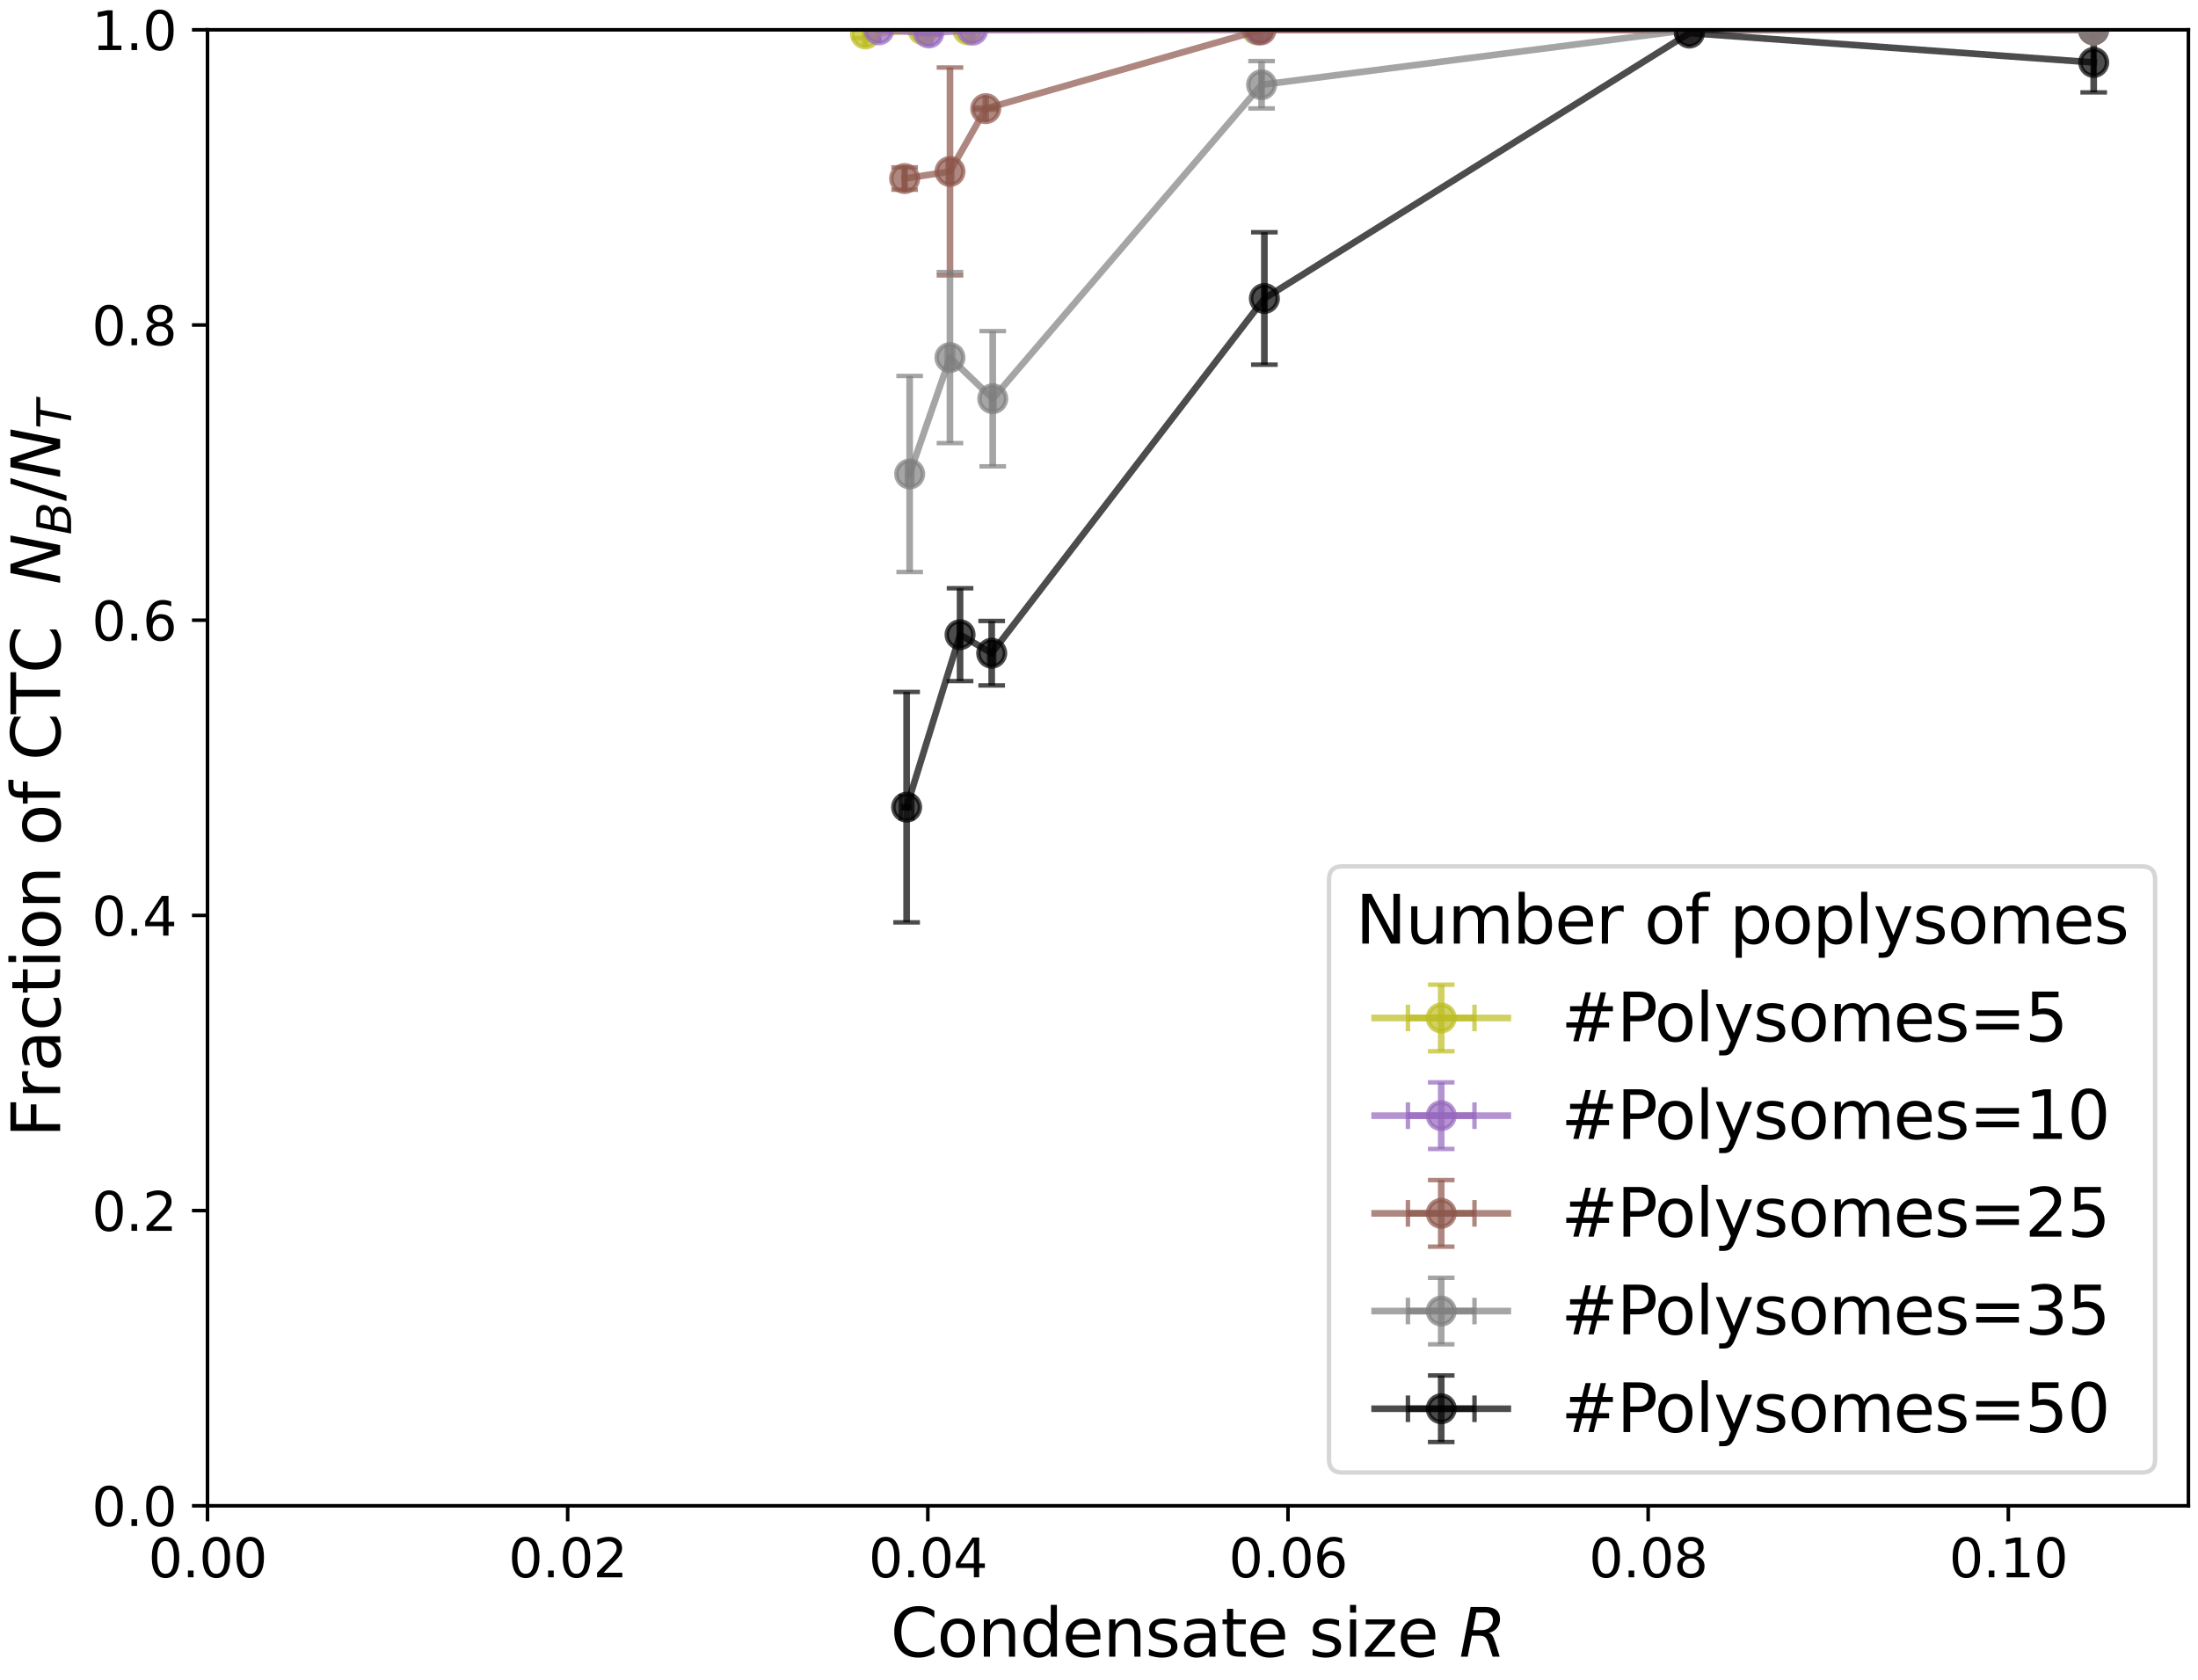 <?xml version="1.0" encoding="utf-8" standalone="no"?>
<!DOCTYPE svg PUBLIC "-//W3C//DTD SVG 1.1//EN"
  "http://www.w3.org/Graphics/SVG/1.1/DTD/svg11.dtd">
<svg xmlns:xlink="http://www.w3.org/1999/xlink" width="495.321pt" height="378.65pt" viewBox="0 0 495.321 378.65" xmlns="http://www.w3.org/2000/svg" version="1.1">
 <defs>
  <style type="text/css">*{stroke-linejoin: round; stroke-linecap: butt}</style>
 </defs>
 <g id="figure_1">
  <g id="patch_1">
   <path d="M 0 378.65 
L 495.321 378.65 
L 495.321 0 
L 0 0 
z
" style="fill: #ffffff"/>
  </g>
  <g id="axes_1">
   <g id="patch_2">
    <path d="M 46.761 339.359 
L 493.161 339.359 
L 493.161 6.719 
L 46.761 6.719 
z
" style="fill: #ffffff"/>
   </g>
   <g id="matplotlib.axis_1">
    <g id="xtick_1">
     <g id="line2d_1">
      <defs>
       <path id="meffa6d89e4" d="M 0 0 
L 0 3.5 
" style="stroke: #000000; stroke-width: 0.8"/>
      </defs>
      <g>
       <use xlink:href="#meffa6d89e4" x="46.761" y="339.359" style="stroke: #000000; stroke-width: 0.8"/>
      </g>
     </g>
     <g id="text_1">
      <!-- 0.00 -->
      <g transform="translate(33.402 355.477) scale(0.12 -0.12)">
       <defs>
        <path id="DejaVuSans-30" d="M 2034 4250 
Q 1547 4250 1301 3770 
Q 1056 3291 1056 2328 
Q 1056 1369 1301 889 
Q 1547 409 2034 409 
Q 2525 409 2770 889 
Q 3016 1369 3016 2328 
Q 3016 3291 2770 3770 
Q 2525 4250 2034 4250 
z
M 2034 4750 
Q 2819 4750 3233 4129 
Q 3647 3509 3647 2328 
Q 3647 1150 3233 529 
Q 2819 -91 2034 -91 
Q 1250 -91 836 529 
Q 422 1150 422 2328 
Q 422 3509 836 4129 
Q 1250 4750 2034 4750 
z
" transform="scale(0.016)"/>
        <path id="DejaVuSans-2e" d="M 684 794 
L 1344 794 
L 1344 0 
L 684 0 
L 684 794 
z
" transform="scale(0.016)"/>
       </defs>
       <use xlink:href="#DejaVuSans-30"/>
       <use xlink:href="#DejaVuSans-2e" x="63.623"/>
       <use xlink:href="#DejaVuSans-30" x="95.41"/>
       <use xlink:href="#DejaVuSans-30" x="159.033"/>
      </g>
     </g>
    </g>
    <g id="xtick_2">
     <g id="line2d_2">
      <g>
       <use xlink:href="#meffa6d89e4" x="127.925" y="339.359" style="stroke: #000000; stroke-width: 0.8"/>
      </g>
     </g>
     <g id="text_2">
      <!-- 0.02 -->
      <g transform="translate(114.565 355.477) scale(0.12 -0.12)">
       <defs>
        <path id="DejaVuSans-32" d="M 1228 531 
L 3431 531 
L 3431 0 
L 469 0 
L 469 531 
Q 828 903 1448 1529 
Q 2069 2156 2228 2338 
Q 2531 2678 2651 2914 
Q 2772 3150 2772 3378 
Q 2772 3750 2511 3984 
Q 2250 4219 1831 4219 
Q 1534 4219 1204 4116 
Q 875 4013 500 3803 
L 500 4441 
Q 881 4594 1212 4672 
Q 1544 4750 1819 4750 
Q 2544 4750 2975 4387 
Q 3406 4025 3406 3419 
Q 3406 3131 3298 2873 
Q 3191 2616 2906 2266 
Q 2828 2175 2409 1742 
Q 1991 1309 1228 531 
z
" transform="scale(0.016)"/>
       </defs>
       <use xlink:href="#DejaVuSans-30"/>
       <use xlink:href="#DejaVuSans-2e" x="63.623"/>
       <use xlink:href="#DejaVuSans-30" x="95.41"/>
       <use xlink:href="#DejaVuSans-32" x="159.033"/>
      </g>
     </g>
    </g>
    <g id="xtick_3">
     <g id="line2d_3">
      <g>
       <use xlink:href="#meffa6d89e4" x="209.088" y="339.359" style="stroke: #000000; stroke-width: 0.8"/>
      </g>
     </g>
     <g id="text_3">
      <!-- 0.04 -->
      <g transform="translate(195.729 355.477) scale(0.12 -0.12)">
       <defs>
        <path id="DejaVuSans-34" d="M 2419 4116 
L 825 1625 
L 2419 1625 
L 2419 4116 
z
M 2253 4666 
L 3047 4666 
L 3047 1625 
L 3713 1625 
L 3713 1100 
L 3047 1100 
L 3047 0 
L 2419 0 
L 2419 1100 
L 313 1100 
L 313 1709 
L 2253 4666 
z
" transform="scale(0.016)"/>
       </defs>
       <use xlink:href="#DejaVuSans-30"/>
       <use xlink:href="#DejaVuSans-2e" x="63.623"/>
       <use xlink:href="#DejaVuSans-30" x="95.41"/>
       <use xlink:href="#DejaVuSans-34" x="159.033"/>
      </g>
     </g>
    </g>
    <g id="xtick_4">
     <g id="line2d_4">
      <g>
       <use xlink:href="#meffa6d89e4" x="290.252" y="339.359" style="stroke: #000000; stroke-width: 0.8"/>
      </g>
     </g>
     <g id="text_4">
      <!-- 0.06 -->
      <g transform="translate(276.892 355.477) scale(0.12 -0.12)">
       <defs>
        <path id="DejaVuSans-36" d="M 2113 2584 
Q 1688 2584 1439 2293 
Q 1191 2003 1191 1497 
Q 1191 994 1439 701 
Q 1688 409 2113 409 
Q 2538 409 2786 701 
Q 3034 994 3034 1497 
Q 3034 2003 2786 2293 
Q 2538 2584 2113 2584 
z
M 3366 4563 
L 3366 3988 
Q 3128 4100 2886 4159 
Q 2644 4219 2406 4219 
Q 1781 4219 1451 3797 
Q 1122 3375 1075 2522 
Q 1259 2794 1537 2939 
Q 1816 3084 2150 3084 
Q 2853 3084 3261 2657 
Q 3669 2231 3669 1497 
Q 3669 778 3244 343 
Q 2819 -91 2113 -91 
Q 1303 -91 875 529 
Q 447 1150 447 2328 
Q 447 3434 972 4092 
Q 1497 4750 2381 4750 
Q 2619 4750 2861 4703 
Q 3103 4656 3366 4563 
z
" transform="scale(0.016)"/>
       </defs>
       <use xlink:href="#DejaVuSans-30"/>
       <use xlink:href="#DejaVuSans-2e" x="63.623"/>
       <use xlink:href="#DejaVuSans-30" x="95.41"/>
       <use xlink:href="#DejaVuSans-36" x="159.033"/>
      </g>
     </g>
    </g>
    <g id="xtick_5">
     <g id="line2d_5">
      <g>
       <use xlink:href="#meffa6d89e4" x="371.415" y="339.359" style="stroke: #000000; stroke-width: 0.8"/>
      </g>
     </g>
     <g id="text_5">
      <!-- 0.08 -->
      <g transform="translate(358.056 355.477) scale(0.12 -0.12)">
       <defs>
        <path id="DejaVuSans-38" d="M 2034 2216 
Q 1584 2216 1326 1975 
Q 1069 1734 1069 1313 
Q 1069 891 1326 650 
Q 1584 409 2034 409 
Q 2484 409 2743 651 
Q 3003 894 3003 1313 
Q 3003 1734 2745 1975 
Q 2488 2216 2034 2216 
z
M 1403 2484 
Q 997 2584 770 2862 
Q 544 3141 544 3541 
Q 544 4100 942 4425 
Q 1341 4750 2034 4750 
Q 2731 4750 3128 4425 
Q 3525 4100 3525 3541 
Q 3525 3141 3298 2862 
Q 3072 2584 2669 2484 
Q 3125 2378 3379 2068 
Q 3634 1759 3634 1313 
Q 3634 634 3220 271 
Q 2806 -91 2034 -91 
Q 1263 -91 848 271 
Q 434 634 434 1313 
Q 434 1759 690 2068 
Q 947 2378 1403 2484 
z
M 1172 3481 
Q 1172 3119 1398 2916 
Q 1625 2713 2034 2713 
Q 2441 2713 2670 2916 
Q 2900 3119 2900 3481 
Q 2900 3844 2670 4047 
Q 2441 4250 2034 4250 
Q 1625 4250 1398 4047 
Q 1172 3844 1172 3481 
z
" transform="scale(0.016)"/>
       </defs>
       <use xlink:href="#DejaVuSans-30"/>
       <use xlink:href="#DejaVuSans-2e" x="63.623"/>
       <use xlink:href="#DejaVuSans-30" x="95.41"/>
       <use xlink:href="#DejaVuSans-38" x="159.033"/>
      </g>
     </g>
    </g>
    <g id="xtick_6">
     <g id="line2d_6">
      <g>
       <use xlink:href="#meffa6d89e4" x="452.579" y="339.359" style="stroke: #000000; stroke-width: 0.8"/>
      </g>
     </g>
     <g id="text_6">
      <!-- 0.10 -->
      <g transform="translate(439.22 355.477) scale(0.12 -0.12)">
       <defs>
        <path id="DejaVuSans-31" d="M 794 531 
L 1825 531 
L 1825 4091 
L 703 3866 
L 703 4441 
L 1819 4666 
L 2450 4666 
L 2450 531 
L 3481 531 
L 3481 0 
L 794 0 
L 794 531 
z
" transform="scale(0.016)"/>
       </defs>
       <use xlink:href="#DejaVuSans-30"/>
       <use xlink:href="#DejaVuSans-2e" x="63.623"/>
       <use xlink:href="#DejaVuSans-31" x="95.41"/>
       <use xlink:href="#DejaVuSans-30" x="159.033"/>
      </g>
     </g>
    </g>
    <g id="text_7">
     <!-- Condensate size $R$ -->
     <g transform="translate(200.661 373.37) scale(0.15 -0.15)">
      <defs>
       <path id="DejaVuSans-43" d="M 4122 4306 
L 4122 3641 
Q 3803 3938 3442 4084 
Q 3081 4231 2675 4231 
Q 1875 4231 1450 3742 
Q 1025 3253 1025 2328 
Q 1025 1406 1450 917 
Q 1875 428 2675 428 
Q 3081 428 3442 575 
Q 3803 722 4122 1019 
L 4122 359 
Q 3791 134 3420 21 
Q 3050 -91 2638 -91 
Q 1578 -91 968 557 
Q 359 1206 359 2328 
Q 359 3453 968 4101 
Q 1578 4750 2638 4750 
Q 3056 4750 3426 4639 
Q 3797 4528 4122 4306 
z
" transform="scale(0.016)"/>
       <path id="DejaVuSans-6f" d="M 1959 3097 
Q 1497 3097 1228 2736 
Q 959 2375 959 1747 
Q 959 1119 1226 758 
Q 1494 397 1959 397 
Q 2419 397 2687 759 
Q 2956 1122 2956 1747 
Q 2956 2369 2687 2733 
Q 2419 3097 1959 3097 
z
M 1959 3584 
Q 2709 3584 3137 3096 
Q 3566 2609 3566 1747 
Q 3566 888 3137 398 
Q 2709 -91 1959 -91 
Q 1206 -91 779 398 
Q 353 888 353 1747 
Q 353 2609 779 3096 
Q 1206 3584 1959 3584 
z
" transform="scale(0.016)"/>
       <path id="DejaVuSans-6e" d="M 3513 2113 
L 3513 0 
L 2938 0 
L 2938 2094 
Q 2938 2591 2744 2837 
Q 2550 3084 2163 3084 
Q 1697 3084 1428 2787 
Q 1159 2491 1159 1978 
L 1159 0 
L 581 0 
L 581 3500 
L 1159 3500 
L 1159 2956 
Q 1366 3272 1645 3428 
Q 1925 3584 2291 3584 
Q 2894 3584 3203 3211 
Q 3513 2838 3513 2113 
z
" transform="scale(0.016)"/>
       <path id="DejaVuSans-64" d="M 2906 2969 
L 2906 4863 
L 3481 4863 
L 3481 0 
L 2906 0 
L 2906 525 
Q 2725 213 2448 61 
Q 2172 -91 1784 -91 
Q 1150 -91 751 415 
Q 353 922 353 1747 
Q 353 2572 751 3078 
Q 1150 3584 1784 3584 
Q 2172 3584 2448 3432 
Q 2725 3281 2906 2969 
z
M 947 1747 
Q 947 1113 1208 752 
Q 1469 391 1925 391 
Q 2381 391 2643 752 
Q 2906 1113 2906 1747 
Q 2906 2381 2643 2742 
Q 2381 3103 1925 3103 
Q 1469 3103 1208 2742 
Q 947 2381 947 1747 
z
" transform="scale(0.016)"/>
       <path id="DejaVuSans-65" d="M 3597 1894 
L 3597 1613 
L 953 1613 
Q 991 1019 1311 708 
Q 1631 397 2203 397 
Q 2534 397 2845 478 
Q 3156 559 3463 722 
L 3463 178 
Q 3153 47 2828 -22 
Q 2503 -91 2169 -91 
Q 1331 -91 842 396 
Q 353 884 353 1716 
Q 353 2575 817 3079 
Q 1281 3584 2069 3584 
Q 2775 3584 3186 3129 
Q 3597 2675 3597 1894 
z
M 3022 2063 
Q 3016 2534 2758 2815 
Q 2500 3097 2075 3097 
Q 1594 3097 1305 2825 
Q 1016 2553 972 2059 
L 3022 2063 
z
" transform="scale(0.016)"/>
       <path id="DejaVuSans-73" d="M 2834 3397 
L 2834 2853 
Q 2591 2978 2328 3040 
Q 2066 3103 1784 3103 
Q 1356 3103 1142 2972 
Q 928 2841 928 2578 
Q 928 2378 1081 2264 
Q 1234 2150 1697 2047 
L 1894 2003 
Q 2506 1872 2764 1633 
Q 3022 1394 3022 966 
Q 3022 478 2636 193 
Q 2250 -91 1575 -91 
Q 1294 -91 989 -36 
Q 684 19 347 128 
L 347 722 
Q 666 556 975 473 
Q 1284 391 1588 391 
Q 1994 391 2212 530 
Q 2431 669 2431 922 
Q 2431 1156 2273 1281 
Q 2116 1406 1581 1522 
L 1381 1569 
Q 847 1681 609 1914 
Q 372 2147 372 2553 
Q 372 3047 722 3315 
Q 1072 3584 1716 3584 
Q 2034 3584 2315 3537 
Q 2597 3491 2834 3397 
z
" transform="scale(0.016)"/>
       <path id="DejaVuSans-61" d="M 2194 1759 
Q 1497 1759 1228 1600 
Q 959 1441 959 1056 
Q 959 750 1161 570 
Q 1363 391 1709 391 
Q 2188 391 2477 730 
Q 2766 1069 2766 1631 
L 2766 1759 
L 2194 1759 
z
M 3341 1997 
L 3341 0 
L 2766 0 
L 2766 531 
Q 2569 213 2275 61 
Q 1981 -91 1556 -91 
Q 1019 -91 701 211 
Q 384 513 384 1019 
Q 384 1609 779 1909 
Q 1175 2209 1959 2209 
L 2766 2209 
L 2766 2266 
Q 2766 2663 2505 2880 
Q 2244 3097 1772 3097 
Q 1472 3097 1187 3025 
Q 903 2953 641 2809 
L 641 3341 
Q 956 3463 1253 3523 
Q 1550 3584 1831 3584 
Q 2591 3584 2966 3190 
Q 3341 2797 3341 1997 
z
" transform="scale(0.016)"/>
       <path id="DejaVuSans-74" d="M 1172 4494 
L 1172 3500 
L 2356 3500 
L 2356 3053 
L 1172 3053 
L 1172 1153 
Q 1172 725 1289 603 
Q 1406 481 1766 481 
L 2356 481 
L 2356 0 
L 1766 0 
Q 1100 0 847 248 
Q 594 497 594 1153 
L 594 3053 
L 172 3053 
L 172 3500 
L 594 3500 
L 594 4494 
L 1172 4494 
z
" transform="scale(0.016)"/>
       <path id="DejaVuSans-20" transform="scale(0.016)"/>
       <path id="DejaVuSans-69" d="M 603 3500 
L 1178 3500 
L 1178 0 
L 603 0 
L 603 3500 
z
M 603 4863 
L 1178 4863 
L 1178 4134 
L 603 4134 
L 603 4863 
z
" transform="scale(0.016)"/>
       <path id="DejaVuSans-7a" d="M 353 3500 
L 3084 3500 
L 3084 2975 
L 922 459 
L 3084 459 
L 3084 0 
L 275 0 
L 275 525 
L 2438 3041 
L 353 3041 
L 353 3500 
z
" transform="scale(0.016)"/>
       <path id="DejaVuSans-Oblique-52" d="M 1613 4147 
L 1294 2491 
L 2106 2491 
Q 2584 2491 2879 2755 
Q 3175 3019 3175 3444 
Q 3175 3784 2976 3965 
Q 2778 4147 2406 4147 
L 1613 4147 
z
M 2772 2241 
Q 2972 2194 3105 2009 
Q 3238 1825 3413 1275 
L 3809 0 
L 3144 0 
L 2778 1197 
Q 2638 1659 2453 1815 
Q 2269 1972 1888 1972 
L 1191 1972 
L 806 0 
L 172 0 
L 1081 4666 
L 2503 4666 
Q 3150 4666 3495 4373 
Q 3841 4081 3841 3531 
Q 3841 3044 3547 2687 
Q 3253 2331 2772 2241 
z
" transform="scale(0.016)"/>
      </defs>
      <use xlink:href="#DejaVuSans-43" transform="translate(0 0.016)"/>
      <use xlink:href="#DejaVuSans-6f" transform="translate(69.824 0.016)"/>
      <use xlink:href="#DejaVuSans-6e" transform="translate(131.006 0.016)"/>
      <use xlink:href="#DejaVuSans-64" transform="translate(194.385 0.016)"/>
      <use xlink:href="#DejaVuSans-65" transform="translate(257.861 0.016)"/>
      <use xlink:href="#DejaVuSans-6e" transform="translate(319.385 0.016)"/>
      <use xlink:href="#DejaVuSans-73" transform="translate(382.764 0.016)"/>
      <use xlink:href="#DejaVuSans-61" transform="translate(434.863 0.016)"/>
      <use xlink:href="#DejaVuSans-74" transform="translate(496.143 0.016)"/>
      <use xlink:href="#DejaVuSans-65" transform="translate(535.352 0.016)"/>
      <use xlink:href="#DejaVuSans-20" transform="translate(596.875 0.016)"/>
      <use xlink:href="#DejaVuSans-73" transform="translate(628.662 0.016)"/>
      <use xlink:href="#DejaVuSans-69" transform="translate(680.762 0.016)"/>
      <use xlink:href="#DejaVuSans-7a" transform="translate(708.545 0.016)"/>
      <use xlink:href="#DejaVuSans-65" transform="translate(761.035 0.016)"/>
      <use xlink:href="#DejaVuSans-20" transform="translate(822.559 0.016)"/>
      <use xlink:href="#DejaVuSans-Oblique-52" transform="translate(854.346 0.016)"/>
     </g>
    </g>
   </g>
   <g id="matplotlib.axis_2">
    <g id="ytick_1">
     <g id="line2d_7">
      <defs>
       <path id="m420ab4f1ec" d="M 0 0 
L -3.5 0 
" style="stroke: #000000; stroke-width: 0.8"/>
      </defs>
      <g>
       <use xlink:href="#m420ab4f1ec" x="46.761" y="339.359" style="stroke: #000000; stroke-width: 0.8"/>
      </g>
     </g>
     <g id="text_8">
      <!-- 0.0 -->
      <g transform="translate(20.677 343.918) scale(0.12 -0.12)">
       <use xlink:href="#DejaVuSans-30"/>
       <use xlink:href="#DejaVuSans-2e" x="63.623"/>
       <use xlink:href="#DejaVuSans-30" x="95.41"/>
      </g>
     </g>
    </g>
    <g id="ytick_2">
     <g id="line2d_8">
      <g>
       <use xlink:href="#m420ab4f1ec" x="46.761" y="272.831" style="stroke: #000000; stroke-width: 0.8"/>
      </g>
     </g>
     <g id="text_9">
      <!-- 0.2 -->
      <g transform="translate(20.677 277.39) scale(0.12 -0.12)">
       <use xlink:href="#DejaVuSans-30"/>
       <use xlink:href="#DejaVuSans-2e" x="63.623"/>
       <use xlink:href="#DejaVuSans-32" x="95.41"/>
      </g>
     </g>
    </g>
    <g id="ytick_3">
     <g id="line2d_9">
      <g>
       <use xlink:href="#m420ab4f1ec" x="46.761" y="206.303" style="stroke: #000000; stroke-width: 0.8"/>
      </g>
     </g>
     <g id="text_10">
      <!-- 0.4 -->
      <g transform="translate(20.677 210.862) scale(0.12 -0.12)">
       <use xlink:href="#DejaVuSans-30"/>
       <use xlink:href="#DejaVuSans-2e" x="63.623"/>
       <use xlink:href="#DejaVuSans-34" x="95.41"/>
      </g>
     </g>
    </g>
    <g id="ytick_4">
     <g id="line2d_10">
      <g>
       <use xlink:href="#m420ab4f1ec" x="46.761" y="139.775" style="stroke: #000000; stroke-width: 0.8"/>
      </g>
     </g>
     <g id="text_11">
      <!-- 0.6 -->
      <g transform="translate(20.677 144.334) scale(0.12 -0.12)">
       <use xlink:href="#DejaVuSans-30"/>
       <use xlink:href="#DejaVuSans-2e" x="63.623"/>
       <use xlink:href="#DejaVuSans-36" x="95.41"/>
      </g>
     </g>
    </g>
    <g id="ytick_5">
     <g id="line2d_11">
      <g>
       <use xlink:href="#m420ab4f1ec" x="46.761" y="73.247" style="stroke: #000000; stroke-width: 0.8"/>
      </g>
     </g>
     <g id="text_12">
      <!-- 0.8 -->
      <g transform="translate(20.677 77.806) scale(0.12 -0.12)">
       <use xlink:href="#DejaVuSans-30"/>
       <use xlink:href="#DejaVuSans-2e" x="63.623"/>
       <use xlink:href="#DejaVuSans-38" x="95.41"/>
      </g>
     </g>
    </g>
    <g id="ytick_6">
     <g id="line2d_12">
      <g>
       <use xlink:href="#m420ab4f1ec" x="46.761" y="6.719" style="stroke: #000000; stroke-width: 0.8"/>
      </g>
     </g>
     <g id="text_13">
      <!-- 1.0 -->
      <g transform="translate(20.677 11.278) scale(0.12 -0.12)">
       <use xlink:href="#DejaVuSans-31"/>
       <use xlink:href="#DejaVuSans-2e" x="63.623"/>
       <use xlink:href="#DejaVuSans-30" x="95.41"/>
      </g>
     </g>
    </g>
    <g id="text_14">
     <!-- Fraction of CTC  $N_B/N_T$ -->
     <g transform="translate(13.558 256.364) rotate(-90) scale(0.15 -0.15)">
      <defs>
       <path id="DejaVuSans-46" d="M 628 4666 
L 3309 4666 
L 3309 4134 
L 1259 4134 
L 1259 2759 
L 3109 2759 
L 3109 2228 
L 1259 2228 
L 1259 0 
L 628 0 
L 628 4666 
z
" transform="scale(0.016)"/>
       <path id="DejaVuSans-72" d="M 2631 2963 
Q 2534 3019 2420 3045 
Q 2306 3072 2169 3072 
Q 1681 3072 1420 2755 
Q 1159 2438 1159 1844 
L 1159 0 
L 581 0 
L 581 3500 
L 1159 3500 
L 1159 2956 
Q 1341 3275 1631 3429 
Q 1922 3584 2338 3584 
Q 2397 3584 2469 3576 
Q 2541 3569 2628 3553 
L 2631 2963 
z
" transform="scale(0.016)"/>
       <path id="DejaVuSans-63" d="M 3122 3366 
L 3122 2828 
Q 2878 2963 2633 3030 
Q 2388 3097 2138 3097 
Q 1578 3097 1268 2742 
Q 959 2388 959 1747 
Q 959 1106 1268 751 
Q 1578 397 2138 397 
Q 2388 397 2633 464 
Q 2878 531 3122 666 
L 3122 134 
Q 2881 22 2623 -34 
Q 2366 -91 2075 -91 
Q 1284 -91 818 406 
Q 353 903 353 1747 
Q 353 2603 823 3093 
Q 1294 3584 2113 3584 
Q 2378 3584 2631 3529 
Q 2884 3475 3122 3366 
z
" transform="scale(0.016)"/>
       <path id="DejaVuSans-66" d="M 2375 4863 
L 2375 4384 
L 1825 4384 
Q 1516 4384 1395 4259 
Q 1275 4134 1275 3809 
L 1275 3500 
L 2222 3500 
L 2222 3053 
L 1275 3053 
L 1275 0 
L 697 0 
L 697 3053 
L 147 3053 
L 147 3500 
L 697 3500 
L 697 3744 
Q 697 4328 969 4595 
Q 1241 4863 1831 4863 
L 2375 4863 
z
" transform="scale(0.016)"/>
       <path id="DejaVuSans-54" d="M -19 4666 
L 3928 4666 
L 3928 4134 
L 2272 4134 
L 2272 0 
L 1638 0 
L 1638 4134 
L -19 4134 
L -19 4666 
z
" transform="scale(0.016)"/>
       <path id="DejaVuSans-Oblique-4e" d="M 1081 4666 
L 1931 4666 
L 3219 666 
L 4000 4666 
L 4616 4666 
L 3706 0 
L 2853 0 
L 1569 4025 
L 788 0 
L 172 0 
L 1081 4666 
z
" transform="scale(0.016)"/>
       <path id="DejaVuSans-Oblique-42" d="M 1081 4666 
L 2694 4666 
Q 3350 4666 3675 4422 
Q 4000 4178 4000 3688 
Q 4000 3238 3720 2911 
Q 3441 2584 2988 2516 
Q 3375 2428 3569 2181 
Q 3763 1934 3763 1522 
Q 3763 819 3242 409 
Q 2722 0 1819 0 
L 172 0 
L 1081 4666 
z
M 1234 2228 
L 903 519 
L 1919 519 
Q 2491 519 2800 781 
Q 3109 1044 3109 1522 
Q 3109 1891 2904 2059 
Q 2700 2228 2247 2228 
L 1234 2228 
z
M 1606 4147 
L 1331 2741 
L 2272 2741 
Q 2775 2741 3058 2959 
Q 3341 3178 3341 3566 
Q 3341 3869 3150 4008 
Q 2959 4147 2541 4147 
L 1606 4147 
z
" transform="scale(0.016)"/>
       <path id="DejaVuSans-2f" d="M 1625 4666 
L 2156 4666 
L 531 -594 
L 0 -594 
L 1625 4666 
z
" transform="scale(0.016)"/>
       <path id="DejaVuSans-Oblique-54" d="M 378 4666 
L 4325 4666 
L 4225 4134 
L 2559 4134 
L 1759 0 
L 1125 0 
L 1925 4134 
L 275 4134 
L 378 4666 
z
" transform="scale(0.016)"/>
      </defs>
      <use xlink:href="#DejaVuSans-46" transform="translate(0 0.016)"/>
      <use xlink:href="#DejaVuSans-72" transform="translate(57.52 0.016)"/>
      <use xlink:href="#DejaVuSans-61" transform="translate(98.633 0.016)"/>
      <use xlink:href="#DejaVuSans-63" transform="translate(159.912 0.016)"/>
      <use xlink:href="#DejaVuSans-74" transform="translate(214.893 0.016)"/>
      <use xlink:href="#DejaVuSans-69" transform="translate(254.102 0.016)"/>
      <use xlink:href="#DejaVuSans-6f" transform="translate(281.885 0.016)"/>
      <use xlink:href="#DejaVuSans-6e" transform="translate(343.066 0.016)"/>
      <use xlink:href="#DejaVuSans-20" transform="translate(406.445 0.016)"/>
      <use xlink:href="#DejaVuSans-6f" transform="translate(438.232 0.016)"/>
      <use xlink:href="#DejaVuSans-66" transform="translate(499.414 0.016)"/>
      <use xlink:href="#DejaVuSans-20" transform="translate(534.619 0.016)"/>
      <use xlink:href="#DejaVuSans-43" transform="translate(566.406 0.016)"/>
      <use xlink:href="#DejaVuSans-54" transform="translate(636.23 0.016)"/>
      <use xlink:href="#DejaVuSans-43" transform="translate(697.314 0.016)"/>
      <use xlink:href="#DejaVuSans-20" transform="translate(767.139 0.016)"/>
      <use xlink:href="#DejaVuSans-20" transform="translate(798.926 0.016)"/>
      <use xlink:href="#DejaVuSans-Oblique-4e" transform="translate(830.713 0.016)"/>
      <use xlink:href="#DejaVuSans-Oblique-42" transform="translate(905.518 -16.391) scale(0.7)"/>
      <use xlink:href="#DejaVuSans-2f" transform="translate(956.274 0.016)"/>
      <use xlink:href="#DejaVuSans-Oblique-4e" transform="translate(989.966 0.016)"/>
      <use xlink:href="#DejaVuSans-Oblique-54" transform="translate(1064.771 -16.391) scale(0.7)"/>
     </g>
    </g>
   </g>
   <g id="LineCollection_1">
    <path d="M 194.783 7.65 
L 195.275 7.65 
" clip-path="url(#p9ae5656320)" style="fill: none; stroke: #bcbd22; stroke-opacity: 0.7; stroke-width: 1.5"/>
    <path d="M 207.766 6.719 
L 208.164 6.719 
" clip-path="url(#p9ae5656320)" style="fill: none; stroke: #bcbd22; stroke-opacity: 0.7; stroke-width: 1.5"/>
    <path d="M 218.032 6.719 
L 218.114 6.719 
" clip-path="url(#p9ae5656320)" style="fill: none; stroke: #bcbd22; stroke-opacity: 0.7; stroke-width: 1.5"/>
    <path d="M 283.133 6.719 
L 283.322 6.719 
" clip-path="url(#p9ae5656320)" style="fill: none; stroke: #bcbd22; stroke-opacity: 0.7; stroke-width: 1.5"/>
    <path d="M 380.458 6.719 
L 380.523 6.719 
" clip-path="url(#p9ae5656320)" style="fill: none; stroke: #bcbd22; stroke-opacity: 0.7; stroke-width: 1.5"/>
    <path d="M 471.722 6.719 
L 471.756 6.719 
" clip-path="url(#p9ae5656320)" style="fill: none; stroke: #bcbd22; stroke-opacity: 0.7; stroke-width: 1.5"/>
   </g>
   <g id="LineCollection_2">
    <path d="M 195.029 8.582 
L 195.029 6.719 
" clip-path="url(#p9ae5656320)" style="fill: none; stroke: #bcbd22; stroke-opacity: 0.7; stroke-width: 1.5"/>
    <path d="M 207.965 6.719 
L 207.965 6.719 
" clip-path="url(#p9ae5656320)" style="fill: none; stroke: #bcbd22; stroke-opacity: 0.7; stroke-width: 1.5"/>
    <path d="M 218.073 6.719 
L 218.073 6.719 
" clip-path="url(#p9ae5656320)" style="fill: none; stroke: #bcbd22; stroke-opacity: 0.7; stroke-width: 1.5"/>
    <path d="M 283.227 6.719 
L 283.227 6.719 
" clip-path="url(#p9ae5656320)" style="fill: none; stroke: #bcbd22; stroke-opacity: 0.7; stroke-width: 1.5"/>
    <path d="M 380.491 6.719 
L 380.491 6.719 
" clip-path="url(#p9ae5656320)" style="fill: none; stroke: #bcbd22; stroke-opacity: 0.7; stroke-width: 1.5"/>
    <path d="M 471.739 6.719 
L 471.739 6.719 
" clip-path="url(#p9ae5656320)" style="fill: none; stroke: #bcbd22; stroke-opacity: 0.7; stroke-width: 1.5"/>
   </g>
   <g id="line2d_13">
    <defs>
     <path id="m297559a669" d="M 0 3 
L 0 -3 
" style="stroke: #bcbd22; stroke-opacity: 0.7"/>
    </defs>
    <g clip-path="url(#p9ae5656320)">
     <use xlink:href="#m297559a669" x="194.783" y="7.65" style="fill: #bcbd22; fill-opacity: 0.7; stroke: #bcbd22; stroke-opacity: 0.7"/>
     <use xlink:href="#m297559a669" x="207.766" y="6.719" style="fill: #bcbd22; fill-opacity: 0.7; stroke: #bcbd22; stroke-opacity: 0.7"/>
     <use xlink:href="#m297559a669" x="218.032" y="6.719" style="fill: #bcbd22; fill-opacity: 0.7; stroke: #bcbd22; stroke-opacity: 0.7"/>
     <use xlink:href="#m297559a669" x="283.133" y="6.719" style="fill: #bcbd22; fill-opacity: 0.7; stroke: #bcbd22; stroke-opacity: 0.7"/>
     <use xlink:href="#m297559a669" x="380.458" y="6.719" style="fill: #bcbd22; fill-opacity: 0.7; stroke: #bcbd22; stroke-opacity: 0.7"/>
     <use xlink:href="#m297559a669" x="471.722" y="6.719" style="fill: #bcbd22; fill-opacity: 0.7; stroke: #bcbd22; stroke-opacity: 0.7"/>
    </g>
   </g>
   <g id="line2d_14">
    <g clip-path="url(#p9ae5656320)">
     <use xlink:href="#m297559a669" x="195.275" y="7.65" style="fill: #bcbd22; fill-opacity: 0.7; stroke: #bcbd22; stroke-opacity: 0.7"/>
     <use xlink:href="#m297559a669" x="208.164" y="6.719" style="fill: #bcbd22; fill-opacity: 0.7; stroke: #bcbd22; stroke-opacity: 0.7"/>
     <use xlink:href="#m297559a669" x="218.114" y="6.719" style="fill: #bcbd22; fill-opacity: 0.7; stroke: #bcbd22; stroke-opacity: 0.7"/>
     <use xlink:href="#m297559a669" x="283.322" y="6.719" style="fill: #bcbd22; fill-opacity: 0.7; stroke: #bcbd22; stroke-opacity: 0.7"/>
     <use xlink:href="#m297559a669" x="380.523" y="6.719" style="fill: #bcbd22; fill-opacity: 0.7; stroke: #bcbd22; stroke-opacity: 0.7"/>
     <use xlink:href="#m297559a669" x="471.756" y="6.719" style="fill: #bcbd22; fill-opacity: 0.7; stroke: #bcbd22; stroke-opacity: 0.7"/>
    </g>
   </g>
   <g id="line2d_15">
    <defs>
     <path id="ma628ad105a" d="M 3 0 
L -3 -0 
" style="stroke: #bcbd22; stroke-opacity: 0.7"/>
    </defs>
    <g clip-path="url(#p9ae5656320)">
     <use xlink:href="#ma628ad105a" x="195.029" y="8.582" style="fill: #bcbd22; fill-opacity: 0.7; stroke: #bcbd22; stroke-opacity: 0.7"/>
     <use xlink:href="#ma628ad105a" x="207.965" y="6.719" style="fill: #bcbd22; fill-opacity: 0.7; stroke: #bcbd22; stroke-opacity: 0.7"/>
     <use xlink:href="#ma628ad105a" x="218.073" y="6.719" style="fill: #bcbd22; fill-opacity: 0.7; stroke: #bcbd22; stroke-opacity: 0.7"/>
     <use xlink:href="#ma628ad105a" x="283.227" y="6.719" style="fill: #bcbd22; fill-opacity: 0.7; stroke: #bcbd22; stroke-opacity: 0.7"/>
     <use xlink:href="#ma628ad105a" x="380.491" y="6.719" style="fill: #bcbd22; fill-opacity: 0.7; stroke: #bcbd22; stroke-opacity: 0.7"/>
     <use xlink:href="#ma628ad105a" x="471.739" y="6.719" style="fill: #bcbd22; fill-opacity: 0.7; stroke: #bcbd22; stroke-opacity: 0.7"/>
    </g>
   </g>
   <g id="line2d_16">
    <g clip-path="url(#p9ae5656320)">
     <use xlink:href="#ma628ad105a" x="195.029" y="6.719" style="fill: #bcbd22; fill-opacity: 0.7; stroke: #bcbd22; stroke-opacity: 0.7"/>
     <use xlink:href="#ma628ad105a" x="207.965" y="6.719" style="fill: #bcbd22; fill-opacity: 0.7; stroke: #bcbd22; stroke-opacity: 0.7"/>
     <use xlink:href="#ma628ad105a" x="218.073" y="6.719" style="fill: #bcbd22; fill-opacity: 0.7; stroke: #bcbd22; stroke-opacity: 0.7"/>
     <use xlink:href="#ma628ad105a" x="283.227" y="6.719" style="fill: #bcbd22; fill-opacity: 0.7; stroke: #bcbd22; stroke-opacity: 0.7"/>
     <use xlink:href="#ma628ad105a" x="380.491" y="6.719" style="fill: #bcbd22; fill-opacity: 0.7; stroke: #bcbd22; stroke-opacity: 0.7"/>
     <use xlink:href="#ma628ad105a" x="471.739" y="6.719" style="fill: #bcbd22; fill-opacity: 0.7; stroke: #bcbd22; stroke-opacity: 0.7"/>
    </g>
   </g>
   <g id="LineCollection_3">
    <path d="M 198 6.719 
L 198.116 6.719 
" clip-path="url(#p9ae5656320)" style="fill: none; stroke: #9467bd; stroke-opacity: 0.7; stroke-width: 1.5"/>
    <path d="M 208.78 7.429 
L 209.815 7.429 
" clip-path="url(#p9ae5656320)" style="fill: none; stroke: #9467bd; stroke-opacity: 0.7; stroke-width: 1.5"/>
    <path d="M 218.952 6.786 
L 219.418 6.786 
" clip-path="url(#p9ae5656320)" style="fill: none; stroke: #9467bd; stroke-opacity: 0.7; stroke-width: 1.5"/>
    <path d="M 283.507 6.719 
L 283.687 6.719 
" clip-path="url(#p9ae5656320)" style="fill: none; stroke: #9467bd; stroke-opacity: 0.7; stroke-width: 1.5"/>
    <path d="M 380.465 6.719 
L 380.527 6.719 
" clip-path="url(#p9ae5656320)" style="fill: none; stroke: #9467bd; stroke-opacity: 0.7; stroke-width: 1.5"/>
    <path d="M 471.739 6.719 
L 471.751 6.719 
" clip-path="url(#p9ae5656320)" style="fill: none; stroke: #9467bd; stroke-opacity: 0.7; stroke-width: 1.5"/>
   </g>
   <g id="LineCollection_4">
    <path d="M 198.058 6.719 
L 198.058 6.719 
" clip-path="url(#p9ae5656320)" style="fill: none; stroke: #9467bd; stroke-opacity: 0.7; stroke-width: 1.5"/>
    <path d="M 209.298 7.924 
L 209.298 6.933 
" clip-path="url(#p9ae5656320)" style="fill: none; stroke: #9467bd; stroke-opacity: 0.7; stroke-width: 1.5"/>
    <path d="M 219.185 6.852 
L 219.185 6.719 
" clip-path="url(#p9ae5656320)" style="fill: none; stroke: #9467bd; stroke-opacity: 0.7; stroke-width: 1.5"/>
    <path d="M 283.597 6.719 
L 283.597 6.719 
" clip-path="url(#p9ae5656320)" style="fill: none; stroke: #9467bd; stroke-opacity: 0.7; stroke-width: 1.5"/>
    <path d="M 380.496 6.719 
L 380.496 6.719 
" clip-path="url(#p9ae5656320)" style="fill: none; stroke: #9467bd; stroke-opacity: 0.7; stroke-width: 1.5"/>
    <path d="M 471.745 6.719 
L 471.745 6.719 
" clip-path="url(#p9ae5656320)" style="fill: none; stroke: #9467bd; stroke-opacity: 0.7; stroke-width: 1.5"/>
   </g>
   <g id="line2d_17">
    <defs>
     <path id="m597472ae47" d="M 0 3 
L 0 -3 
" style="stroke: #9467bd; stroke-opacity: 0.7"/>
    </defs>
    <g clip-path="url(#p9ae5656320)">
     <use xlink:href="#m597472ae47" x="198" y="6.719" style="fill: #9467bd; fill-opacity: 0.7; stroke: #9467bd; stroke-opacity: 0.7"/>
     <use xlink:href="#m597472ae47" x="208.78" y="7.429" style="fill: #9467bd; fill-opacity: 0.7; stroke: #9467bd; stroke-opacity: 0.7"/>
     <use xlink:href="#m597472ae47" x="218.952" y="6.786" style="fill: #9467bd; fill-opacity: 0.7; stroke: #9467bd; stroke-opacity: 0.7"/>
     <use xlink:href="#m597472ae47" x="283.507" y="6.719" style="fill: #9467bd; fill-opacity: 0.7; stroke: #9467bd; stroke-opacity: 0.7"/>
     <use xlink:href="#m597472ae47" x="380.465" y="6.719" style="fill: #9467bd; fill-opacity: 0.7; stroke: #9467bd; stroke-opacity: 0.7"/>
     <use xlink:href="#m597472ae47" x="471.739" y="6.719" style="fill: #9467bd; fill-opacity: 0.7; stroke: #9467bd; stroke-opacity: 0.7"/>
    </g>
   </g>
   <g id="line2d_18">
    <g clip-path="url(#p9ae5656320)">
     <use xlink:href="#m597472ae47" x="198.116" y="6.719" style="fill: #9467bd; fill-opacity: 0.7; stroke: #9467bd; stroke-opacity: 0.7"/>
     <use xlink:href="#m597472ae47" x="209.815" y="7.429" style="fill: #9467bd; fill-opacity: 0.7; stroke: #9467bd; stroke-opacity: 0.7"/>
     <use xlink:href="#m597472ae47" x="219.418" y="6.786" style="fill: #9467bd; fill-opacity: 0.7; stroke: #9467bd; stroke-opacity: 0.7"/>
     <use xlink:href="#m597472ae47" x="283.687" y="6.719" style="fill: #9467bd; fill-opacity: 0.7; stroke: #9467bd; stroke-opacity: 0.7"/>
     <use xlink:href="#m597472ae47" x="380.527" y="6.719" style="fill: #9467bd; fill-opacity: 0.7; stroke: #9467bd; stroke-opacity: 0.7"/>
     <use xlink:href="#m597472ae47" x="471.751" y="6.719" style="fill: #9467bd; fill-opacity: 0.7; stroke: #9467bd; stroke-opacity: 0.7"/>
    </g>
   </g>
   <g id="line2d_19">
    <defs>
     <path id="m2b9ebc9c97" d="M 3 0 
L -3 -0 
" style="stroke: #9467bd; stroke-opacity: 0.7"/>
    </defs>
    <g clip-path="url(#p9ae5656320)">
     <use xlink:href="#m2b9ebc9c97" x="198.058" y="6.719" style="fill: #9467bd; fill-opacity: 0.7; stroke: #9467bd; stroke-opacity: 0.7"/>
     <use xlink:href="#m2b9ebc9c97" x="209.298" y="7.924" style="fill: #9467bd; fill-opacity: 0.7; stroke: #9467bd; stroke-opacity: 0.7"/>
     <use xlink:href="#m2b9ebc9c97" x="219.185" y="6.852" style="fill: #9467bd; fill-opacity: 0.7; stroke: #9467bd; stroke-opacity: 0.7"/>
     <use xlink:href="#m2b9ebc9c97" x="283.597" y="6.719" style="fill: #9467bd; fill-opacity: 0.7; stroke: #9467bd; stroke-opacity: 0.7"/>
     <use xlink:href="#m2b9ebc9c97" x="380.496" y="6.719" style="fill: #9467bd; fill-opacity: 0.7; stroke: #9467bd; stroke-opacity: 0.7"/>
     <use xlink:href="#m2b9ebc9c97" x="471.745" y="6.719" style="fill: #9467bd; fill-opacity: 0.7; stroke: #9467bd; stroke-opacity: 0.7"/>
    </g>
   </g>
   <g id="line2d_20">
    <g clip-path="url(#p9ae5656320)">
     <use xlink:href="#m2b9ebc9c97" x="198.058" y="6.719" style="fill: #9467bd; fill-opacity: 0.7; stroke: #9467bd; stroke-opacity: 0.7"/>
     <use xlink:href="#m2b9ebc9c97" x="209.298" y="6.933" style="fill: #9467bd; fill-opacity: 0.7; stroke: #9467bd; stroke-opacity: 0.7"/>
     <use xlink:href="#m2b9ebc9c97" x="219.185" y="6.719" style="fill: #9467bd; fill-opacity: 0.7; stroke: #9467bd; stroke-opacity: 0.7"/>
     <use xlink:href="#m2b9ebc9c97" x="283.597" y="6.719" style="fill: #9467bd; fill-opacity: 0.7; stroke: #9467bd; stroke-opacity: 0.7"/>
     <use xlink:href="#m2b9ebc9c97" x="380.496" y="6.719" style="fill: #9467bd; fill-opacity: 0.7; stroke: #9467bd; stroke-opacity: 0.7"/>
     <use xlink:href="#m2b9ebc9c97" x="471.745" y="6.719" style="fill: #9467bd; fill-opacity: 0.7; stroke: #9467bd; stroke-opacity: 0.7"/>
    </g>
   </g>
   <g id="LineCollection_5">
    <path d="M 203.855 40.24 
L 203.865 40.24 
" clip-path="url(#p9ae5656320)" style="fill: none; stroke: #8c564b; stroke-opacity: 0.7; stroke-width: 1.5"/>
    <path d="M 213.546 38.644 
L 214.616 38.644 
" clip-path="url(#p9ae5656320)" style="fill: none; stroke: #8c564b; stroke-opacity: 0.7; stroke-width: 1.5"/>
    <path d="M 221.898 24.486 
L 222.375 24.486 
" clip-path="url(#p9ae5656320)" style="fill: none; stroke: #8c564b; stroke-opacity: 0.7; stroke-width: 1.5"/>
    <path d="M 284.161 6.719 
L 284.2 6.719 
" clip-path="url(#p9ae5656320)" style="fill: none; stroke: #8c564b; stroke-opacity: 0.7; stroke-width: 1.5"/>
    <path d="M 380.496 6.719 
L 380.634 6.719 
" clip-path="url(#p9ae5656320)" style="fill: none; stroke: #8c564b; stroke-opacity: 0.7; stroke-width: 1.5"/>
    <path d="M 471.747 6.719 
L 471.81 6.719 
" clip-path="url(#p9ae5656320)" style="fill: none; stroke: #8c564b; stroke-opacity: 0.7; stroke-width: 1.5"/>
   </g>
   <g id="LineCollection_6">
    <path d="M 203.86 42.761 
L 203.86 37.72 
" clip-path="url(#p9ae5656320)" style="fill: none; stroke: #8c564b; stroke-opacity: 0.7; stroke-width: 1.5"/>
    <path d="M 214.081 62.069 
L 214.081 15.218 
" clip-path="url(#p9ae5656320)" style="fill: none; stroke: #8c564b; stroke-opacity: 0.7; stroke-width: 1.5"/>
    <path d="M 222.137 24.744 
L 222.137 24.229 
" clip-path="url(#p9ae5656320)" style="fill: none; stroke: #8c564b; stroke-opacity: 0.7; stroke-width: 1.5"/>
    <path d="M 284.181 6.719 
L 284.181 6.719 
" clip-path="url(#p9ae5656320)" style="fill: none; stroke: #8c564b; stroke-opacity: 0.7; stroke-width: 1.5"/>
    <path d="M 380.565 6.719 
L 380.565 6.719 
" clip-path="url(#p9ae5656320)" style="fill: none; stroke: #8c564b; stroke-opacity: 0.7; stroke-width: 1.5"/>
    <path d="M 471.779 6.719 
L 471.779 6.719 
" clip-path="url(#p9ae5656320)" style="fill: none; stroke: #8c564b; stroke-opacity: 0.7; stroke-width: 1.5"/>
   </g>
   <g id="line2d_21">
    <defs>
     <path id="m44ac79571d" d="M 0 3 
L 0 -3 
" style="stroke: #8c564b; stroke-opacity: 0.7"/>
    </defs>
    <g clip-path="url(#p9ae5656320)">
     <use xlink:href="#m44ac79571d" x="203.855" y="40.24" style="fill: #8c564b; fill-opacity: 0.7; stroke: #8c564b; stroke-opacity: 0.7"/>
     <use xlink:href="#m44ac79571d" x="213.546" y="38.644" style="fill: #8c564b; fill-opacity: 0.7; stroke: #8c564b; stroke-opacity: 0.7"/>
     <use xlink:href="#m44ac79571d" x="221.898" y="24.486" style="fill: #8c564b; fill-opacity: 0.7; stroke: #8c564b; stroke-opacity: 0.7"/>
     <use xlink:href="#m44ac79571d" x="284.161" y="6.719" style="fill: #8c564b; fill-opacity: 0.7; stroke: #8c564b; stroke-opacity: 0.7"/>
     <use xlink:href="#m44ac79571d" x="380.496" y="6.719" style="fill: #8c564b; fill-opacity: 0.7; stroke: #8c564b; stroke-opacity: 0.7"/>
     <use xlink:href="#m44ac79571d" x="471.747" y="6.719" style="fill: #8c564b; fill-opacity: 0.7; stroke: #8c564b; stroke-opacity: 0.7"/>
    </g>
   </g>
   <g id="line2d_22">
    <g clip-path="url(#p9ae5656320)">
     <use xlink:href="#m44ac79571d" x="203.865" y="40.24" style="fill: #8c564b; fill-opacity: 0.7; stroke: #8c564b; stroke-opacity: 0.7"/>
     <use xlink:href="#m44ac79571d" x="214.616" y="38.644" style="fill: #8c564b; fill-opacity: 0.7; stroke: #8c564b; stroke-opacity: 0.7"/>
     <use xlink:href="#m44ac79571d" x="222.375" y="24.486" style="fill: #8c564b; fill-opacity: 0.7; stroke: #8c564b; stroke-opacity: 0.7"/>
     <use xlink:href="#m44ac79571d" x="284.2" y="6.719" style="fill: #8c564b; fill-opacity: 0.7; stroke: #8c564b; stroke-opacity: 0.7"/>
     <use xlink:href="#m44ac79571d" x="380.634" y="6.719" style="fill: #8c564b; fill-opacity: 0.7; stroke: #8c564b; stroke-opacity: 0.7"/>
     <use xlink:href="#m44ac79571d" x="471.81" y="6.719" style="fill: #8c564b; fill-opacity: 0.7; stroke: #8c564b; stroke-opacity: 0.7"/>
    </g>
   </g>
   <g id="line2d_23">
    <defs>
     <path id="mb15e89b647" d="M 3 0 
L -3 -0 
" style="stroke: #8c564b; stroke-opacity: 0.7"/>
    </defs>
    <g clip-path="url(#p9ae5656320)">
     <use xlink:href="#mb15e89b647" x="203.86" y="42.761" style="fill: #8c564b; fill-opacity: 0.7; stroke: #8c564b; stroke-opacity: 0.7"/>
     <use xlink:href="#mb15e89b647" x="214.081" y="62.069" style="fill: #8c564b; fill-opacity: 0.7; stroke: #8c564b; stroke-opacity: 0.7"/>
     <use xlink:href="#mb15e89b647" x="222.137" y="24.744" style="fill: #8c564b; fill-opacity: 0.7; stroke: #8c564b; stroke-opacity: 0.7"/>
     <use xlink:href="#mb15e89b647" x="284.181" y="6.719" style="fill: #8c564b; fill-opacity: 0.7; stroke: #8c564b; stroke-opacity: 0.7"/>
     <use xlink:href="#mb15e89b647" x="380.565" y="6.719" style="fill: #8c564b; fill-opacity: 0.7; stroke: #8c564b; stroke-opacity: 0.7"/>
     <use xlink:href="#mb15e89b647" x="471.779" y="6.719" style="fill: #8c564b; fill-opacity: 0.7; stroke: #8c564b; stroke-opacity: 0.7"/>
    </g>
   </g>
   <g id="line2d_24">
    <g clip-path="url(#p9ae5656320)">
     <use xlink:href="#mb15e89b647" x="203.86" y="37.72" style="fill: #8c564b; fill-opacity: 0.7; stroke: #8c564b; stroke-opacity: 0.7"/>
     <use xlink:href="#mb15e89b647" x="214.081" y="15.218" style="fill: #8c564b; fill-opacity: 0.7; stroke: #8c564b; stroke-opacity: 0.7"/>
     <use xlink:href="#mb15e89b647" x="222.137" y="24.229" style="fill: #8c564b; fill-opacity: 0.7; stroke: #8c564b; stroke-opacity: 0.7"/>
     <use xlink:href="#mb15e89b647" x="284.181" y="6.719" style="fill: #8c564b; fill-opacity: 0.7; stroke: #8c564b; stroke-opacity: 0.7"/>
     <use xlink:href="#mb15e89b647" x="380.565" y="6.719" style="fill: #8c564b; fill-opacity: 0.7; stroke: #8c564b; stroke-opacity: 0.7"/>
     <use xlink:href="#mb15e89b647" x="471.779" y="6.719" style="fill: #8c564b; fill-opacity: 0.7; stroke: #8c564b; stroke-opacity: 0.7"/>
    </g>
   </g>
   <g id="LineCollection_7">
    <path d="M 204.356 106.822 
L 205.632 106.822 
" clip-path="url(#p9ae5656320)" style="fill: none; stroke: #7f7f7f; stroke-opacity: 0.7; stroke-width: 1.5"/>
    <path d="M 213.337 80.59 
L 214.809 80.59 
" clip-path="url(#p9ae5656320)" style="fill: none; stroke: #7f7f7f; stroke-opacity: 0.7; stroke-width: 1.5"/>
    <path d="M 223.308 89.86 
L 224.118 89.86 
" clip-path="url(#p9ae5656320)" style="fill: none; stroke: #7f7f7f; stroke-opacity: 0.7; stroke-width: 1.5"/>
    <path d="M 284.128 19.1 
L 284.461 19.1 
" clip-path="url(#p9ae5656320)" style="fill: none; stroke: #7f7f7f; stroke-opacity: 0.7; stroke-width: 1.5"/>
    <path d="M 380.631 6.719 
L 380.753 6.719 
" clip-path="url(#p9ae5656320)" style="fill: none; stroke: #7f7f7f; stroke-opacity: 0.7; stroke-width: 1.5"/>
    <path d="M 471.815 6.719 
L 471.856 6.719 
" clip-path="url(#p9ae5656320)" style="fill: none; stroke: #7f7f7f; stroke-opacity: 0.7; stroke-width: 1.5"/>
   </g>
   <g id="LineCollection_8">
    <path d="M 204.994 128.913 
L 204.994 84.73 
" clip-path="url(#p9ae5656320)" style="fill: none; stroke: #7f7f7f; stroke-opacity: 0.7; stroke-width: 1.5"/>
    <path d="M 214.073 99.865 
L 214.073 61.316 
" clip-path="url(#p9ae5656320)" style="fill: none; stroke: #7f7f7f; stroke-opacity: 0.7; stroke-width: 1.5"/>
    <path d="M 223.713 105.097 
L 223.713 74.623 
" clip-path="url(#p9ae5656320)" style="fill: none; stroke: #7f7f7f; stroke-opacity: 0.7; stroke-width: 1.5"/>
    <path d="M 284.295 24.44 
L 284.295 13.759 
" clip-path="url(#p9ae5656320)" style="fill: none; stroke: #7f7f7f; stroke-opacity: 0.7; stroke-width: 1.5"/>
    <path d="M 380.692 6.719 
L 380.692 6.719 
" clip-path="url(#p9ae5656320)" style="fill: none; stroke: #7f7f7f; stroke-opacity: 0.7; stroke-width: 1.5"/>
    <path d="M 471.835 6.719 
L 471.835 6.719 
" clip-path="url(#p9ae5656320)" style="fill: none; stroke: #7f7f7f; stroke-opacity: 0.7; stroke-width: 1.5"/>
   </g>
   <g id="line2d_25">
    <defs>
     <path id="m2eb6d1e45f" d="M 0 3 
L 0 -3 
" style="stroke: #7f7f7f; stroke-opacity: 0.7"/>
    </defs>
    <g clip-path="url(#p9ae5656320)">
     <use xlink:href="#m2eb6d1e45f" x="204.356" y="106.822" style="fill: #7f7f7f; fill-opacity: 0.7; stroke: #7f7f7f; stroke-opacity: 0.7"/>
     <use xlink:href="#m2eb6d1e45f" x="213.337" y="80.59" style="fill: #7f7f7f; fill-opacity: 0.7; stroke: #7f7f7f; stroke-opacity: 0.7"/>
     <use xlink:href="#m2eb6d1e45f" x="223.308" y="89.86" style="fill: #7f7f7f; fill-opacity: 0.7; stroke: #7f7f7f; stroke-opacity: 0.7"/>
     <use xlink:href="#m2eb6d1e45f" x="284.128" y="19.1" style="fill: #7f7f7f; fill-opacity: 0.7; stroke: #7f7f7f; stroke-opacity: 0.7"/>
     <use xlink:href="#m2eb6d1e45f" x="380.631" y="6.719" style="fill: #7f7f7f; fill-opacity: 0.7; stroke: #7f7f7f; stroke-opacity: 0.7"/>
     <use xlink:href="#m2eb6d1e45f" x="471.815" y="6.719" style="fill: #7f7f7f; fill-opacity: 0.7; stroke: #7f7f7f; stroke-opacity: 0.7"/>
    </g>
   </g>
   <g id="line2d_26">
    <g clip-path="url(#p9ae5656320)">
     <use xlink:href="#m2eb6d1e45f" x="205.632" y="106.822" style="fill: #7f7f7f; fill-opacity: 0.7; stroke: #7f7f7f; stroke-opacity: 0.7"/>
     <use xlink:href="#m2eb6d1e45f" x="214.809" y="80.59" style="fill: #7f7f7f; fill-opacity: 0.7; stroke: #7f7f7f; stroke-opacity: 0.7"/>
     <use xlink:href="#m2eb6d1e45f" x="224.118" y="89.86" style="fill: #7f7f7f; fill-opacity: 0.7; stroke: #7f7f7f; stroke-opacity: 0.7"/>
     <use xlink:href="#m2eb6d1e45f" x="284.461" y="19.1" style="fill: #7f7f7f; fill-opacity: 0.7; stroke: #7f7f7f; stroke-opacity: 0.7"/>
     <use xlink:href="#m2eb6d1e45f" x="380.753" y="6.719" style="fill: #7f7f7f; fill-opacity: 0.7; stroke: #7f7f7f; stroke-opacity: 0.7"/>
     <use xlink:href="#m2eb6d1e45f" x="471.856" y="6.719" style="fill: #7f7f7f; fill-opacity: 0.7; stroke: #7f7f7f; stroke-opacity: 0.7"/>
    </g>
   </g>
   <g id="line2d_27">
    <defs>
     <path id="m7a637f640f" d="M 3 0 
L -3 -0 
" style="stroke: #7f7f7f; stroke-opacity: 0.7"/>
    </defs>
    <g clip-path="url(#p9ae5656320)">
     <use xlink:href="#m7a637f640f" x="204.994" y="128.913" style="fill: #7f7f7f; fill-opacity: 0.7; stroke: #7f7f7f; stroke-opacity: 0.7"/>
     <use xlink:href="#m7a637f640f" x="214.073" y="99.865" style="fill: #7f7f7f; fill-opacity: 0.7; stroke: #7f7f7f; stroke-opacity: 0.7"/>
     <use xlink:href="#m7a637f640f" x="223.713" y="105.097" style="fill: #7f7f7f; fill-opacity: 0.7; stroke: #7f7f7f; stroke-opacity: 0.7"/>
     <use xlink:href="#m7a637f640f" x="284.295" y="24.44" style="fill: #7f7f7f; fill-opacity: 0.7; stroke: #7f7f7f; stroke-opacity: 0.7"/>
     <use xlink:href="#m7a637f640f" x="380.692" y="6.719" style="fill: #7f7f7f; fill-opacity: 0.7; stroke: #7f7f7f; stroke-opacity: 0.7"/>
     <use xlink:href="#m7a637f640f" x="471.835" y="6.719" style="fill: #7f7f7f; fill-opacity: 0.7; stroke: #7f7f7f; stroke-opacity: 0.7"/>
    </g>
   </g>
   <g id="line2d_28">
    <g clip-path="url(#p9ae5656320)">
     <use xlink:href="#m7a637f640f" x="204.994" y="84.73" style="fill: #7f7f7f; fill-opacity: 0.7; stroke: #7f7f7f; stroke-opacity: 0.7"/>
     <use xlink:href="#m7a637f640f" x="214.073" y="61.316" style="fill: #7f7f7f; fill-opacity: 0.7; stroke: #7f7f7f; stroke-opacity: 0.7"/>
     <use xlink:href="#m7a637f640f" x="223.713" y="74.623" style="fill: #7f7f7f; fill-opacity: 0.7; stroke: #7f7f7f; stroke-opacity: 0.7"/>
     <use xlink:href="#m7a637f640f" x="284.295" y="13.759" style="fill: #7f7f7f; fill-opacity: 0.7; stroke: #7f7f7f; stroke-opacity: 0.7"/>
     <use xlink:href="#m7a637f640f" x="380.692" y="6.719" style="fill: #7f7f7f; fill-opacity: 0.7; stroke: #7f7f7f; stroke-opacity: 0.7"/>
     <use xlink:href="#m7a637f640f" x="471.835" y="6.719" style="fill: #7f7f7f; fill-opacity: 0.7; stroke: #7f7f7f; stroke-opacity: 0.7"/>
    </g>
   </g>
   <g id="LineCollection_9">
    <path d="M 203.009 181.914 
L 205.608 181.914 
" clip-path="url(#p9ae5656320)" style="fill: none; stroke: #000000; stroke-opacity: 0.7; stroke-width: 1.5"/>
    <path d="M 216.081 143.039 
L 216.621 143.039 
" clip-path="url(#p9ae5656320)" style="fill: none; stroke: #000000; stroke-opacity: 0.7; stroke-width: 1.5"/>
    <path d="M 222.905 147.213 
L 224.049 147.213 
" clip-path="url(#p9ae5656320)" style="fill: none; stroke: #000000; stroke-opacity: 0.7; stroke-width: 1.5"/>
    <path d="M 284.774 67.268 
L 285.082 67.268 
" clip-path="url(#p9ae5656320)" style="fill: none; stroke: #000000; stroke-opacity: 0.7; stroke-width: 1.5"/>
    <path d="M 380.637 7.451 
L 380.781 7.451 
" clip-path="url(#p9ae5656320)" style="fill: none; stroke: #000000; stroke-opacity: 0.7; stroke-width: 1.5"/>
    <path d="M 471.802 14.073 
L 471.832 14.073 
" clip-path="url(#p9ae5656320)" style="fill: none; stroke: #000000; stroke-opacity: 0.7; stroke-width: 1.5"/>
   </g>
   <g id="LineCollection_10">
    <path d="M 204.308 207.881 
L 204.308 155.947 
" clip-path="url(#p9ae5656320)" style="fill: none; stroke: #000000; stroke-opacity: 0.7; stroke-width: 1.5"/>
    <path d="M 216.351 153.502 
L 216.351 132.576 
" clip-path="url(#p9ae5656320)" style="fill: none; stroke: #000000; stroke-opacity: 0.7; stroke-width: 1.5"/>
    <path d="M 223.477 154.482 
L 223.477 139.944 
" clip-path="url(#p9ae5656320)" style="fill: none; stroke: #000000; stroke-opacity: 0.7; stroke-width: 1.5"/>
    <path d="M 284.928 82.187 
L 284.928 52.35 
" clip-path="url(#p9ae5656320)" style="fill: none; stroke: #000000; stroke-opacity: 0.7; stroke-width: 1.5"/>
    <path d="M 380.709 7.877 
L 380.709 7.024 
" clip-path="url(#p9ae5656320)" style="fill: none; stroke: #000000; stroke-opacity: 0.7; stroke-width: 1.5"/>
    <path d="M 471.817 20.823 
L 471.817 7.322 
" clip-path="url(#p9ae5656320)" style="fill: none; stroke: #000000; stroke-opacity: 0.7; stroke-width: 1.5"/>
   </g>
   <g id="line2d_29">
    <defs>
     <path id="meffddd5689" d="M 0 3 
L 0 -3 
" style="stroke: #000000; stroke-opacity: 0.7"/>
    </defs>
    <g clip-path="url(#p9ae5656320)">
     <use xlink:href="#meffddd5689" x="203.009" y="181.914" style="fill-opacity: 0.7; stroke: #000000; stroke-opacity: 0.7"/>
     <use xlink:href="#meffddd5689" x="216.081" y="143.039" style="fill-opacity: 0.7; stroke: #000000; stroke-opacity: 0.7"/>
     <use xlink:href="#meffddd5689" x="222.905" y="147.213" style="fill-opacity: 0.7; stroke: #000000; stroke-opacity: 0.7"/>
     <use xlink:href="#meffddd5689" x="284.774" y="67.268" style="fill-opacity: 0.7; stroke: #000000; stroke-opacity: 0.7"/>
     <use xlink:href="#meffddd5689" x="380.637" y="7.451" style="fill-opacity: 0.7; stroke: #000000; stroke-opacity: 0.7"/>
     <use xlink:href="#meffddd5689" x="471.802" y="14.073" style="fill-opacity: 0.7; stroke: #000000; stroke-opacity: 0.7"/>
    </g>
   </g>
   <g id="line2d_30">
    <g clip-path="url(#p9ae5656320)">
     <use xlink:href="#meffddd5689" x="205.608" y="181.914" style="fill-opacity: 0.7; stroke: #000000; stroke-opacity: 0.7"/>
     <use xlink:href="#meffddd5689" x="216.621" y="143.039" style="fill-opacity: 0.7; stroke: #000000; stroke-opacity: 0.7"/>
     <use xlink:href="#meffddd5689" x="224.049" y="147.213" style="fill-opacity: 0.7; stroke: #000000; stroke-opacity: 0.7"/>
     <use xlink:href="#meffddd5689" x="285.082" y="67.268" style="fill-opacity: 0.7; stroke: #000000; stroke-opacity: 0.7"/>
     <use xlink:href="#meffddd5689" x="380.781" y="7.451" style="fill-opacity: 0.7; stroke: #000000; stroke-opacity: 0.7"/>
     <use xlink:href="#meffddd5689" x="471.832" y="14.073" style="fill-opacity: 0.7; stroke: #000000; stroke-opacity: 0.7"/>
    </g>
   </g>
   <g id="line2d_31">
    <defs>
     <path id="m7b242a57c6" d="M 3 0 
L -3 -0 
" style="stroke: #000000; stroke-opacity: 0.7"/>
    </defs>
    <g clip-path="url(#p9ae5656320)">
     <use xlink:href="#m7b242a57c6" x="204.308" y="207.881" style="fill-opacity: 0.7; stroke: #000000; stroke-opacity: 0.7"/>
     <use xlink:href="#m7b242a57c6" x="216.351" y="153.502" style="fill-opacity: 0.7; stroke: #000000; stroke-opacity: 0.7"/>
     <use xlink:href="#m7b242a57c6" x="223.477" y="154.482" style="fill-opacity: 0.7; stroke: #000000; stroke-opacity: 0.7"/>
     <use xlink:href="#m7b242a57c6" x="284.928" y="82.187" style="fill-opacity: 0.7; stroke: #000000; stroke-opacity: 0.7"/>
     <use xlink:href="#m7b242a57c6" x="380.709" y="7.877" style="fill-opacity: 0.7; stroke: #000000; stroke-opacity: 0.7"/>
     <use xlink:href="#m7b242a57c6" x="471.817" y="20.823" style="fill-opacity: 0.7; stroke: #000000; stroke-opacity: 0.7"/>
    </g>
   </g>
   <g id="line2d_32">
    <g clip-path="url(#p9ae5656320)">
     <use xlink:href="#m7b242a57c6" x="204.308" y="155.947" style="fill-opacity: 0.7; stroke: #000000; stroke-opacity: 0.7"/>
     <use xlink:href="#m7b242a57c6" x="216.351" y="132.576" style="fill-opacity: 0.7; stroke: #000000; stroke-opacity: 0.7"/>
     <use xlink:href="#m7b242a57c6" x="223.477" y="139.944" style="fill-opacity: 0.7; stroke: #000000; stroke-opacity: 0.7"/>
     <use xlink:href="#m7b242a57c6" x="284.928" y="52.35" style="fill-opacity: 0.7; stroke: #000000; stroke-opacity: 0.7"/>
     <use xlink:href="#m7b242a57c6" x="380.709" y="7.024" style="fill-opacity: 0.7; stroke: #000000; stroke-opacity: 0.7"/>
     <use xlink:href="#m7b242a57c6" x="471.817" y="7.322" style="fill-opacity: 0.7; stroke: #000000; stroke-opacity: 0.7"/>
    </g>
   </g>
   <g id="line2d_33">
    <path d="M 195.029 7.65 
L 207.965 6.719 
L 218.073 6.719 
L 283.227 6.719 
L 380.491 6.719 
L 471.739 6.719 
" clip-path="url(#p9ae5656320)" style="fill: none; stroke: #bcbd22; stroke-opacity: 0.7; stroke-width: 1.5; stroke-linecap: square"/>
    <defs>
     <path id="m51a853266f" d="M 0 3 
C 0.796 3 1.559 2.684 2.121 2.121 
C 2.684 1.559 3 0.796 3 0 
C 3 -0.796 2.684 -1.559 2.121 -2.121 
C 1.559 -2.684 0.796 -3 0 -3 
C -0.796 -3 -1.559 -2.684 -2.121 -2.121 
C -2.684 -1.559 -3 -0.796 -3 0 
C -3 0.796 -2.684 1.559 -2.121 2.121 
C -1.559 2.684 -0.796 3 0 3 
z
" style="stroke: #bcbd22; stroke-opacity: 0.7"/>
    </defs>
    <g clip-path="url(#p9ae5656320)">
     <use xlink:href="#m51a853266f" x="195.029" y="7.65" style="fill: #bcbd22; fill-opacity: 0.7; stroke: #bcbd22; stroke-opacity: 0.7"/>
     <use xlink:href="#m51a853266f" x="207.965" y="6.719" style="fill: #bcbd22; fill-opacity: 0.7; stroke: #bcbd22; stroke-opacity: 0.7"/>
     <use xlink:href="#m51a853266f" x="218.073" y="6.719" style="fill: #bcbd22; fill-opacity: 0.7; stroke: #bcbd22; stroke-opacity: 0.7"/>
     <use xlink:href="#m51a853266f" x="283.227" y="6.719" style="fill: #bcbd22; fill-opacity: 0.7; stroke: #bcbd22; stroke-opacity: 0.7"/>
     <use xlink:href="#m51a853266f" x="380.491" y="6.719" style="fill: #bcbd22; fill-opacity: 0.7; stroke: #bcbd22; stroke-opacity: 0.7"/>
     <use xlink:href="#m51a853266f" x="471.739" y="6.719" style="fill: #bcbd22; fill-opacity: 0.7; stroke: #bcbd22; stroke-opacity: 0.7"/>
    </g>
   </g>
   <g id="line2d_34">
    <path d="M 198.058 6.719 
L 209.298 7.429 
L 219.185 6.786 
L 283.597 6.719 
L 380.496 6.719 
L 471.745 6.719 
" clip-path="url(#p9ae5656320)" style="fill: none; stroke: #9467bd; stroke-opacity: 0.7; stroke-width: 1.5; stroke-linecap: square"/>
    <defs>
     <path id="m3a2f6cd9c4" d="M 0 3 
C 0.796 3 1.559 2.684 2.121 2.121 
C 2.684 1.559 3 0.796 3 0 
C 3 -0.796 2.684 -1.559 2.121 -2.121 
C 1.559 -2.684 0.796 -3 0 -3 
C -0.796 -3 -1.559 -2.684 -2.121 -2.121 
C -2.684 -1.559 -3 -0.796 -3 0 
C -3 0.796 -2.684 1.559 -2.121 2.121 
C -1.559 2.684 -0.796 3 0 3 
z
" style="stroke: #9467bd; stroke-opacity: 0.7"/>
    </defs>
    <g clip-path="url(#p9ae5656320)">
     <use xlink:href="#m3a2f6cd9c4" x="198.058" y="6.719" style="fill: #9467bd; fill-opacity: 0.7; stroke: #9467bd; stroke-opacity: 0.7"/>
     <use xlink:href="#m3a2f6cd9c4" x="209.298" y="7.429" style="fill: #9467bd; fill-opacity: 0.7; stroke: #9467bd; stroke-opacity: 0.7"/>
     <use xlink:href="#m3a2f6cd9c4" x="219.185" y="6.786" style="fill: #9467bd; fill-opacity: 0.7; stroke: #9467bd; stroke-opacity: 0.7"/>
     <use xlink:href="#m3a2f6cd9c4" x="283.597" y="6.719" style="fill: #9467bd; fill-opacity: 0.7; stroke: #9467bd; stroke-opacity: 0.7"/>
     <use xlink:href="#m3a2f6cd9c4" x="380.496" y="6.719" style="fill: #9467bd; fill-opacity: 0.7; stroke: #9467bd; stroke-opacity: 0.7"/>
     <use xlink:href="#m3a2f6cd9c4" x="471.745" y="6.719" style="fill: #9467bd; fill-opacity: 0.7; stroke: #9467bd; stroke-opacity: 0.7"/>
    </g>
   </g>
   <g id="line2d_35">
    <path d="M 203.86 40.24 
L 214.081 38.644 
L 222.137 24.486 
L 284.181 6.719 
L 380.565 6.719 
L 471.779 6.719 
" clip-path="url(#p9ae5656320)" style="fill: none; stroke: #8c564b; stroke-opacity: 0.7; stroke-width: 1.5; stroke-linecap: square"/>
    <defs>
     <path id="m469757ac6c" d="M 0 3 
C 0.796 3 1.559 2.684 2.121 2.121 
C 2.684 1.559 3 0.796 3 0 
C 3 -0.796 2.684 -1.559 2.121 -2.121 
C 1.559 -2.684 0.796 -3 0 -3 
C -0.796 -3 -1.559 -2.684 -2.121 -2.121 
C -2.684 -1.559 -3 -0.796 -3 0 
C -3 0.796 -2.684 1.559 -2.121 2.121 
C -1.559 2.684 -0.796 3 0 3 
z
" style="stroke: #8c564b; stroke-opacity: 0.7"/>
    </defs>
    <g clip-path="url(#p9ae5656320)">
     <use xlink:href="#m469757ac6c" x="203.86" y="40.24" style="fill: #8c564b; fill-opacity: 0.7; stroke: #8c564b; stroke-opacity: 0.7"/>
     <use xlink:href="#m469757ac6c" x="214.081" y="38.644" style="fill: #8c564b; fill-opacity: 0.7; stroke: #8c564b; stroke-opacity: 0.7"/>
     <use xlink:href="#m469757ac6c" x="222.137" y="24.486" style="fill: #8c564b; fill-opacity: 0.7; stroke: #8c564b; stroke-opacity: 0.7"/>
     <use xlink:href="#m469757ac6c" x="284.181" y="6.719" style="fill: #8c564b; fill-opacity: 0.7; stroke: #8c564b; stroke-opacity: 0.7"/>
     <use xlink:href="#m469757ac6c" x="380.565" y="6.719" style="fill: #8c564b; fill-opacity: 0.7; stroke: #8c564b; stroke-opacity: 0.7"/>
     <use xlink:href="#m469757ac6c" x="471.779" y="6.719" style="fill: #8c564b; fill-opacity: 0.7; stroke: #8c564b; stroke-opacity: 0.7"/>
    </g>
   </g>
   <g id="line2d_36">
    <path d="M 204.994 106.822 
L 214.073 80.59 
L 223.713 89.86 
L 284.295 19.1 
L 380.692 6.719 
L 471.835 6.719 
" clip-path="url(#p9ae5656320)" style="fill: none; stroke: #7f7f7f; stroke-opacity: 0.7; stroke-width: 1.5; stroke-linecap: square"/>
    <defs>
     <path id="m6d4416be2f" d="M 0 3 
C 0.796 3 1.559 2.684 2.121 2.121 
C 2.684 1.559 3 0.796 3 0 
C 3 -0.796 2.684 -1.559 2.121 -2.121 
C 1.559 -2.684 0.796 -3 0 -3 
C -0.796 -3 -1.559 -2.684 -2.121 -2.121 
C -2.684 -1.559 -3 -0.796 -3 0 
C -3 0.796 -2.684 1.559 -2.121 2.121 
C -1.559 2.684 -0.796 3 0 3 
z
" style="stroke: #7f7f7f; stroke-opacity: 0.7"/>
    </defs>
    <g clip-path="url(#p9ae5656320)">
     <use xlink:href="#m6d4416be2f" x="204.994" y="106.822" style="fill: #7f7f7f; fill-opacity: 0.7; stroke: #7f7f7f; stroke-opacity: 0.7"/>
     <use xlink:href="#m6d4416be2f" x="214.073" y="80.59" style="fill: #7f7f7f; fill-opacity: 0.7; stroke: #7f7f7f; stroke-opacity: 0.7"/>
     <use xlink:href="#m6d4416be2f" x="223.713" y="89.86" style="fill: #7f7f7f; fill-opacity: 0.7; stroke: #7f7f7f; stroke-opacity: 0.7"/>
     <use xlink:href="#m6d4416be2f" x="284.295" y="19.1" style="fill: #7f7f7f; fill-opacity: 0.7; stroke: #7f7f7f; stroke-opacity: 0.7"/>
     <use xlink:href="#m6d4416be2f" x="380.692" y="6.719" style="fill: #7f7f7f; fill-opacity: 0.7; stroke: #7f7f7f; stroke-opacity: 0.7"/>
     <use xlink:href="#m6d4416be2f" x="471.835" y="6.719" style="fill: #7f7f7f; fill-opacity: 0.7; stroke: #7f7f7f; stroke-opacity: 0.7"/>
    </g>
   </g>
   <g id="line2d_37">
    <path d="M 204.308 181.914 
L 216.351 143.039 
L 223.477 147.213 
L 284.928 67.268 
L 380.709 7.451 
L 471.817 14.073 
" clip-path="url(#p9ae5656320)" style="fill: none; stroke: #000000; stroke-opacity: 0.7; stroke-width: 1.5; stroke-linecap: square"/>
    <defs>
     <path id="m67fc3ecd7a" d="M 0 3 
C 0.796 3 1.559 2.684 2.121 2.121 
C 2.684 1.559 3 0.796 3 0 
C 3 -0.796 2.684 -1.559 2.121 -2.121 
C 1.559 -2.684 0.796 -3 0 -3 
C -0.796 -3 -1.559 -2.684 -2.121 -2.121 
C -2.684 -1.559 -3 -0.796 -3 0 
C -3 0.796 -2.684 1.559 -2.121 2.121 
C -1.559 2.684 -0.796 3 0 3 
z
" style="stroke: #000000; stroke-opacity: 0.7"/>
    </defs>
    <g clip-path="url(#p9ae5656320)">
     <use xlink:href="#m67fc3ecd7a" x="204.308" y="181.914" style="fill-opacity: 0.7; stroke: #000000; stroke-opacity: 0.7"/>
     <use xlink:href="#m67fc3ecd7a" x="216.351" y="143.039" style="fill-opacity: 0.7; stroke: #000000; stroke-opacity: 0.7"/>
     <use xlink:href="#m67fc3ecd7a" x="223.477" y="147.213" style="fill-opacity: 0.7; stroke: #000000; stroke-opacity: 0.7"/>
     <use xlink:href="#m67fc3ecd7a" x="284.928" y="67.268" style="fill-opacity: 0.7; stroke: #000000; stroke-opacity: 0.7"/>
     <use xlink:href="#m67fc3ecd7a" x="380.709" y="7.451" style="fill-opacity: 0.7; stroke: #000000; stroke-opacity: 0.7"/>
     <use xlink:href="#m67fc3ecd7a" x="471.817" y="14.073" style="fill-opacity: 0.7; stroke: #000000; stroke-opacity: 0.7"/>
    </g>
   </g>
   <g id="patch_3">
    <path d="M 46.761 339.359 
L 46.761 6.719 
" style="fill: none; stroke: #000000; stroke-width: 0.8; stroke-linejoin: miter; stroke-linecap: square"/>
   </g>
   <g id="patch_4">
    <path d="M 493.161 339.359 
L 493.161 6.719 
" style="fill: none; stroke: #000000; stroke-width: 0.8; stroke-linejoin: miter; stroke-linecap: square"/>
   </g>
   <g id="patch_5">
    <path d="M 46.761 339.359 
L 493.161 339.359 
" style="fill: none; stroke: #000000; stroke-width: 0.8; stroke-linejoin: miter; stroke-linecap: square"/>
   </g>
   <g id="patch_6">
    <path d="M 46.761 6.719 
L 493.161 6.719 
" style="fill: none; stroke: #000000; stroke-width: 0.8; stroke-linejoin: miter; stroke-linecap: square"/>
   </g>
   <g id="legend_1">
    <g id="patch_7">
     <path d="M 302.495 331.859 
L 482.661 331.859 
Q 485.661 331.859 485.661 328.859 
L 485.661 198.256 
Q 485.661 195.256 482.661 195.256 
L 302.495 195.256 
Q 299.495 195.256 299.495 198.256 
L 299.495 328.859 
Q 299.495 331.859 302.495 331.859 
z
" style="fill: #ffffff; opacity: 0.8; stroke: #cccccc; stroke-linejoin: miter"/>
    </g>
    <g id="text_15">
     <!-- Number of poplysomes -->
     <g transform="translate(305.495 212.654) scale(0.15 -0.15)">
      <defs>
       <path id="DejaVuSans-4e" d="M 628 4666 
L 1478 4666 
L 3547 763 
L 3547 4666 
L 4159 4666 
L 4159 0 
L 3309 0 
L 1241 3903 
L 1241 0 
L 628 0 
L 628 4666 
z
" transform="scale(0.016)"/>
       <path id="DejaVuSans-75" d="M 544 1381 
L 544 3500 
L 1119 3500 
L 1119 1403 
Q 1119 906 1312 657 
Q 1506 409 1894 409 
Q 2359 409 2629 706 
Q 2900 1003 2900 1516 
L 2900 3500 
L 3475 3500 
L 3475 0 
L 2900 0 
L 2900 538 
Q 2691 219 2414 64 
Q 2138 -91 1772 -91 
Q 1169 -91 856 284 
Q 544 659 544 1381 
z
M 1991 3584 
L 1991 3584 
z
" transform="scale(0.016)"/>
       <path id="DejaVuSans-6d" d="M 3328 2828 
Q 3544 3216 3844 3400 
Q 4144 3584 4550 3584 
Q 5097 3584 5394 3201 
Q 5691 2819 5691 2113 
L 5691 0 
L 5113 0 
L 5113 2094 
Q 5113 2597 4934 2840 
Q 4756 3084 4391 3084 
Q 3944 3084 3684 2787 
Q 3425 2491 3425 1978 
L 3425 0 
L 2847 0 
L 2847 2094 
Q 2847 2600 2669 2842 
Q 2491 3084 2119 3084 
Q 1678 3084 1418 2786 
Q 1159 2488 1159 1978 
L 1159 0 
L 581 0 
L 581 3500 
L 1159 3500 
L 1159 2956 
Q 1356 3278 1631 3431 
Q 1906 3584 2284 3584 
Q 2666 3584 2933 3390 
Q 3200 3197 3328 2828 
z
" transform="scale(0.016)"/>
       <path id="DejaVuSans-62" d="M 3116 1747 
Q 3116 2381 2855 2742 
Q 2594 3103 2138 3103 
Q 1681 3103 1420 2742 
Q 1159 2381 1159 1747 
Q 1159 1113 1420 752 
Q 1681 391 2138 391 
Q 2594 391 2855 752 
Q 3116 1113 3116 1747 
z
M 1159 2969 
Q 1341 3281 1617 3432 
Q 1894 3584 2278 3584 
Q 2916 3584 3314 3078 
Q 3713 2572 3713 1747 
Q 3713 922 3314 415 
Q 2916 -91 2278 -91 
Q 1894 -91 1617 61 
Q 1341 213 1159 525 
L 1159 0 
L 581 0 
L 581 4863 
L 1159 4863 
L 1159 2969 
z
" transform="scale(0.016)"/>
       <path id="DejaVuSans-70" d="M 1159 525 
L 1159 -1331 
L 581 -1331 
L 581 3500 
L 1159 3500 
L 1159 2969 
Q 1341 3281 1617 3432 
Q 1894 3584 2278 3584 
Q 2916 3584 3314 3078 
Q 3713 2572 3713 1747 
Q 3713 922 3314 415 
Q 2916 -91 2278 -91 
Q 1894 -91 1617 61 
Q 1341 213 1159 525 
z
M 3116 1747 
Q 3116 2381 2855 2742 
Q 2594 3103 2138 3103 
Q 1681 3103 1420 2742 
Q 1159 2381 1159 1747 
Q 1159 1113 1420 752 
Q 1681 391 2138 391 
Q 2594 391 2855 752 
Q 3116 1113 3116 1747 
z
" transform="scale(0.016)"/>
       <path id="DejaVuSans-6c" d="M 603 4863 
L 1178 4863 
L 1178 0 
L 603 0 
L 603 4863 
z
" transform="scale(0.016)"/>
       <path id="DejaVuSans-79" d="M 2059 -325 
Q 1816 -950 1584 -1140 
Q 1353 -1331 966 -1331 
L 506 -1331 
L 506 -850 
L 844 -850 
Q 1081 -850 1212 -737 
Q 1344 -625 1503 -206 
L 1606 56 
L 191 3500 
L 800 3500 
L 1894 763 
L 2988 3500 
L 3597 3500 
L 2059 -325 
z
" transform="scale(0.016)"/>
      </defs>
      <use xlink:href="#DejaVuSans-4e"/>
      <use xlink:href="#DejaVuSans-75" x="74.805"/>
      <use xlink:href="#DejaVuSans-6d" x="138.184"/>
      <use xlink:href="#DejaVuSans-62" x="235.596"/>
      <use xlink:href="#DejaVuSans-65" x="299.072"/>
      <use xlink:href="#DejaVuSans-72" x="360.596"/>
      <use xlink:href="#DejaVuSans-20" x="401.709"/>
      <use xlink:href="#DejaVuSans-6f" x="433.496"/>
      <use xlink:href="#DejaVuSans-66" x="494.678"/>
      <use xlink:href="#DejaVuSans-20" x="529.883"/>
      <use xlink:href="#DejaVuSans-70" x="561.67"/>
      <use xlink:href="#DejaVuSans-6f" x="625.146"/>
      <use xlink:href="#DejaVuSans-70" x="686.328"/>
      <use xlink:href="#DejaVuSans-6c" x="749.805"/>
      <use xlink:href="#DejaVuSans-79" x="777.588"/>
      <use xlink:href="#DejaVuSans-73" x="836.768"/>
      <use xlink:href="#DejaVuSans-6f" x="888.867"/>
      <use xlink:href="#DejaVuSans-6d" x="950.049"/>
      <use xlink:href="#DejaVuSans-65" x="1047.461"/>
      <use xlink:href="#DejaVuSans-73" x="1108.984"/>
     </g>
    </g>
    <g id="LineCollection_11">
     <path d="M 317.279 229.421 
L 332.279 229.421 
" style="fill: none; stroke: #bcbd22; stroke-opacity: 0.7; stroke-width: 1.5"/>
    </g>
    <g id="LineCollection_12">
     <path d="M 324.779 236.921 
L 324.779 221.921 
" style="fill: none; stroke: #bcbd22; stroke-opacity: 0.7; stroke-width: 1.5"/>
    </g>
    <g id="line2d_38">
     <g>
      <use xlink:href="#m297559a669" x="317.279" y="229.421" style="fill: #bcbd22; fill-opacity: 0.7; stroke: #bcbd22; stroke-opacity: 0.7"/>
     </g>
    </g>
    <g id="line2d_39">
     <g>
      <use xlink:href="#m297559a669" x="332.279" y="229.421" style="fill: #bcbd22; fill-opacity: 0.7; stroke: #bcbd22; stroke-opacity: 0.7"/>
     </g>
    </g>
    <g id="line2d_40">
     <g>
      <use xlink:href="#ma628ad105a" x="324.779" y="236.921" style="fill: #bcbd22; fill-opacity: 0.7; stroke: #bcbd22; stroke-opacity: 0.7"/>
     </g>
    </g>
    <g id="line2d_41">
     <g>
      <use xlink:href="#ma628ad105a" x="324.779" y="221.921" style="fill: #bcbd22; fill-opacity: 0.7; stroke: #bcbd22; stroke-opacity: 0.7"/>
     </g>
    </g>
    <g id="line2d_42">
     <path d="M 309.779 229.421 
L 339.779 229.421 
" style="fill: none; stroke: #bcbd22; stroke-opacity: 0.7; stroke-width: 1.5; stroke-linecap: square"/>
    </g>
    <g id="line2d_43">
     <g>
      <use xlink:href="#m51a853266f" x="324.779" y="229.421" style="fill: #bcbd22; fill-opacity: 0.7; stroke: #bcbd22; stroke-opacity: 0.7"/>
     </g>
    </g>
    <g id="text_16">
     <!-- #Polysomes=5 -->
     <g transform="translate(351.779 234.671) scale(0.15 -0.15)">
      <defs>
       <path id="DejaVuSans-23" d="M 3272 2816 
L 2363 2816 
L 2100 1772 
L 3016 1772 
L 3272 2816 
z
M 2803 4594 
L 2478 3297 
L 3391 3297 
L 3719 4594 
L 4219 4594 
L 3897 3297 
L 4872 3297 
L 4872 2816 
L 3775 2816 
L 3519 1772 
L 4513 1772 
L 4513 1294 
L 3397 1294 
L 3072 0 
L 2572 0 
L 2894 1294 
L 1978 1294 
L 1656 0 
L 1153 0 
L 1478 1294 
L 494 1294 
L 494 1772 
L 1594 1772 
L 1856 2816 
L 850 2816 
L 850 3297 
L 1978 3297 
L 2297 4594 
L 2803 4594 
z
" transform="scale(0.016)"/>
       <path id="DejaVuSans-50" d="M 1259 4147 
L 1259 2394 
L 2053 2394 
Q 2494 2394 2734 2622 
Q 2975 2850 2975 3272 
Q 2975 3691 2734 3919 
Q 2494 4147 2053 4147 
L 1259 4147 
z
M 628 4666 
L 2053 4666 
Q 2838 4666 3239 4311 
Q 3641 3956 3641 3272 
Q 3641 2581 3239 2228 
Q 2838 1875 2053 1875 
L 1259 1875 
L 1259 0 
L 628 0 
L 628 4666 
z
" transform="scale(0.016)"/>
       <path id="DejaVuSans-3d" d="M 678 2906 
L 4684 2906 
L 4684 2381 
L 678 2381 
L 678 2906 
z
M 678 1631 
L 4684 1631 
L 4684 1100 
L 678 1100 
L 678 1631 
z
" transform="scale(0.016)"/>
       <path id="DejaVuSans-35" d="M 691 4666 
L 3169 4666 
L 3169 4134 
L 1269 4134 
L 1269 2991 
Q 1406 3038 1543 3061 
Q 1681 3084 1819 3084 
Q 2600 3084 3056 2656 
Q 3513 2228 3513 1497 
Q 3513 744 3044 326 
Q 2575 -91 1722 -91 
Q 1428 -91 1123 -41 
Q 819 9 494 109 
L 494 744 
Q 775 591 1075 516 
Q 1375 441 1709 441 
Q 2250 441 2565 725 
Q 2881 1009 2881 1497 
Q 2881 1984 2565 2268 
Q 2250 2553 1709 2553 
Q 1456 2553 1204 2497 
Q 953 2441 691 2322 
L 691 4666 
z
" transform="scale(0.016)"/>
      </defs>
      <use xlink:href="#DejaVuSans-23"/>
      <use xlink:href="#DejaVuSans-50" x="83.789"/>
      <use xlink:href="#DejaVuSans-6f" x="140.467"/>
      <use xlink:href="#DejaVuSans-6c" x="201.648"/>
      <use xlink:href="#DejaVuSans-79" x="229.432"/>
      <use xlink:href="#DejaVuSans-73" x="288.611"/>
      <use xlink:href="#DejaVuSans-6f" x="340.711"/>
      <use xlink:href="#DejaVuSans-6d" x="401.893"/>
      <use xlink:href="#DejaVuSans-65" x="499.305"/>
      <use xlink:href="#DejaVuSans-73" x="560.828"/>
      <use xlink:href="#DejaVuSans-3d" x="612.928"/>
      <use xlink:href="#DejaVuSans-35" x="696.717"/>
     </g>
    </g>
    <g id="LineCollection_13">
     <path d="M 317.279 251.438 
L 332.279 251.438 
" style="fill: none; stroke: #9467bd; stroke-opacity: 0.7; stroke-width: 1.5"/>
    </g>
    <g id="LineCollection_14">
     <path d="M 324.779 258.938 
L 324.779 243.938 
" style="fill: none; stroke: #9467bd; stroke-opacity: 0.7; stroke-width: 1.5"/>
    </g>
    <g id="line2d_44">
     <g>
      <use xlink:href="#m597472ae47" x="317.279" y="251.438" style="fill: #9467bd; fill-opacity: 0.7; stroke: #9467bd; stroke-opacity: 0.7"/>
     </g>
    </g>
    <g id="line2d_45">
     <g>
      <use xlink:href="#m597472ae47" x="332.279" y="251.438" style="fill: #9467bd; fill-opacity: 0.7; stroke: #9467bd; stroke-opacity: 0.7"/>
     </g>
    </g>
    <g id="line2d_46">
     <g>
      <use xlink:href="#m2b9ebc9c97" x="324.779" y="258.938" style="fill: #9467bd; fill-opacity: 0.7; stroke: #9467bd; stroke-opacity: 0.7"/>
     </g>
    </g>
    <g id="line2d_47">
     <g>
      <use xlink:href="#m2b9ebc9c97" x="324.779" y="243.938" style="fill: #9467bd; fill-opacity: 0.7; stroke: #9467bd; stroke-opacity: 0.7"/>
     </g>
    </g>
    <g id="line2d_48">
     <path d="M 309.779 251.438 
L 339.779 251.438 
" style="fill: none; stroke: #9467bd; stroke-opacity: 0.7; stroke-width: 1.5; stroke-linecap: square"/>
    </g>
    <g id="line2d_49">
     <g>
      <use xlink:href="#m3a2f6cd9c4" x="324.779" y="251.438" style="fill: #9467bd; fill-opacity: 0.7; stroke: #9467bd; stroke-opacity: 0.7"/>
     </g>
    </g>
    <g id="text_17">
     <!-- #Polysomes=10 -->
     <g transform="translate(351.779 256.688) scale(0.15 -0.15)">
      <use xlink:href="#DejaVuSans-23"/>
      <use xlink:href="#DejaVuSans-50" x="83.789"/>
      <use xlink:href="#DejaVuSans-6f" x="140.467"/>
      <use xlink:href="#DejaVuSans-6c" x="201.648"/>
      <use xlink:href="#DejaVuSans-79" x="229.432"/>
      <use xlink:href="#DejaVuSans-73" x="288.611"/>
      <use xlink:href="#DejaVuSans-6f" x="340.711"/>
      <use xlink:href="#DejaVuSans-6d" x="401.893"/>
      <use xlink:href="#DejaVuSans-65" x="499.305"/>
      <use xlink:href="#DejaVuSans-73" x="560.828"/>
      <use xlink:href="#DejaVuSans-3d" x="612.928"/>
      <use xlink:href="#DejaVuSans-31" x="696.717"/>
      <use xlink:href="#DejaVuSans-30" x="760.34"/>
     </g>
    </g>
    <g id="LineCollection_15">
     <path d="M 317.279 273.455 
L 332.279 273.455 
" style="fill: none; stroke: #8c564b; stroke-opacity: 0.7; stroke-width: 1.5"/>
    </g>
    <g id="LineCollection_16">
     <path d="M 324.779 280.955 
L 324.779 265.955 
" style="fill: none; stroke: #8c564b; stroke-opacity: 0.7; stroke-width: 1.5"/>
    </g>
    <g id="line2d_50">
     <g>
      <use xlink:href="#m44ac79571d" x="317.279" y="273.455" style="fill: #8c564b; fill-opacity: 0.7; stroke: #8c564b; stroke-opacity: 0.7"/>
     </g>
    </g>
    <g id="line2d_51">
     <g>
      <use xlink:href="#m44ac79571d" x="332.279" y="273.455" style="fill: #8c564b; fill-opacity: 0.7; stroke: #8c564b; stroke-opacity: 0.7"/>
     </g>
    </g>
    <g id="line2d_52">
     <g>
      <use xlink:href="#mb15e89b647" x="324.779" y="280.955" style="fill: #8c564b; fill-opacity: 0.7; stroke: #8c564b; stroke-opacity: 0.7"/>
     </g>
    </g>
    <g id="line2d_53">
     <g>
      <use xlink:href="#mb15e89b647" x="324.779" y="265.955" style="fill: #8c564b; fill-opacity: 0.7; stroke: #8c564b; stroke-opacity: 0.7"/>
     </g>
    </g>
    <g id="line2d_54">
     <path d="M 309.779 273.455 
L 339.779 273.455 
" style="fill: none; stroke: #8c564b; stroke-opacity: 0.7; stroke-width: 1.5; stroke-linecap: square"/>
    </g>
    <g id="line2d_55">
     <g>
      <use xlink:href="#m469757ac6c" x="324.779" y="273.455" style="fill: #8c564b; fill-opacity: 0.7; stroke: #8c564b; stroke-opacity: 0.7"/>
     </g>
    </g>
    <g id="text_18">
     <!-- #Polysomes=25 -->
     <g transform="translate(351.779 278.705) scale(0.15 -0.15)">
      <use xlink:href="#DejaVuSans-23"/>
      <use xlink:href="#DejaVuSans-50" x="83.789"/>
      <use xlink:href="#DejaVuSans-6f" x="140.467"/>
      <use xlink:href="#DejaVuSans-6c" x="201.648"/>
      <use xlink:href="#DejaVuSans-79" x="229.432"/>
      <use xlink:href="#DejaVuSans-73" x="288.611"/>
      <use xlink:href="#DejaVuSans-6f" x="340.711"/>
      <use xlink:href="#DejaVuSans-6d" x="401.893"/>
      <use xlink:href="#DejaVuSans-65" x="499.305"/>
      <use xlink:href="#DejaVuSans-73" x="560.828"/>
      <use xlink:href="#DejaVuSans-3d" x="612.928"/>
      <use xlink:href="#DejaVuSans-32" x="696.717"/>
      <use xlink:href="#DejaVuSans-35" x="760.34"/>
     </g>
    </g>
    <g id="LineCollection_17">
     <path d="M 317.279 295.472 
L 332.279 295.472 
" style="fill: none; stroke: #7f7f7f; stroke-opacity: 0.7; stroke-width: 1.5"/>
    </g>
    <g id="LineCollection_18">
     <path d="M 324.779 302.972 
L 324.779 287.972 
" style="fill: none; stroke: #7f7f7f; stroke-opacity: 0.7; stroke-width: 1.5"/>
    </g>
    <g id="line2d_56">
     <g>
      <use xlink:href="#m2eb6d1e45f" x="317.279" y="295.472" style="fill: #7f7f7f; fill-opacity: 0.7; stroke: #7f7f7f; stroke-opacity: 0.7"/>
     </g>
    </g>
    <g id="line2d_57">
     <g>
      <use xlink:href="#m2eb6d1e45f" x="332.279" y="295.472" style="fill: #7f7f7f; fill-opacity: 0.7; stroke: #7f7f7f; stroke-opacity: 0.7"/>
     </g>
    </g>
    <g id="line2d_58">
     <g>
      <use xlink:href="#m7a637f640f" x="324.779" y="302.972" style="fill: #7f7f7f; fill-opacity: 0.7; stroke: #7f7f7f; stroke-opacity: 0.7"/>
     </g>
    </g>
    <g id="line2d_59">
     <g>
      <use xlink:href="#m7a637f640f" x="324.779" y="287.972" style="fill: #7f7f7f; fill-opacity: 0.7; stroke: #7f7f7f; stroke-opacity: 0.7"/>
     </g>
    </g>
    <g id="line2d_60">
     <path d="M 309.779 295.472 
L 339.779 295.472 
" style="fill: none; stroke: #7f7f7f; stroke-opacity: 0.7; stroke-width: 1.5; stroke-linecap: square"/>
    </g>
    <g id="line2d_61">
     <g>
      <use xlink:href="#m6d4416be2f" x="324.779" y="295.472" style="fill: #7f7f7f; fill-opacity: 0.7; stroke: #7f7f7f; stroke-opacity: 0.7"/>
     </g>
    </g>
    <g id="text_19">
     <!-- #Polysomes=35 -->
     <g transform="translate(351.779 300.722) scale(0.15 -0.15)">
      <defs>
       <path id="DejaVuSans-33" d="M 2597 2516 
Q 3050 2419 3304 2112 
Q 3559 1806 3559 1356 
Q 3559 666 3084 287 
Q 2609 -91 1734 -91 
Q 1441 -91 1130 -33 
Q 819 25 488 141 
L 488 750 
Q 750 597 1062 519 
Q 1375 441 1716 441 
Q 2309 441 2620 675 
Q 2931 909 2931 1356 
Q 2931 1769 2642 2001 
Q 2353 2234 1838 2234 
L 1294 2234 
L 1294 2753 
L 1863 2753 
Q 2328 2753 2575 2939 
Q 2822 3125 2822 3475 
Q 2822 3834 2567 4026 
Q 2313 4219 1838 4219 
Q 1578 4219 1281 4162 
Q 984 4106 628 3988 
L 628 4550 
Q 988 4650 1302 4700 
Q 1616 4750 1894 4750 
Q 2613 4750 3031 4423 
Q 3450 4097 3450 3541 
Q 3450 3153 3228 2886 
Q 3006 2619 2597 2516 
z
" transform="scale(0.016)"/>
      </defs>
      <use xlink:href="#DejaVuSans-23"/>
      <use xlink:href="#DejaVuSans-50" x="83.789"/>
      <use xlink:href="#DejaVuSans-6f" x="140.467"/>
      <use xlink:href="#DejaVuSans-6c" x="201.648"/>
      <use xlink:href="#DejaVuSans-79" x="229.432"/>
      <use xlink:href="#DejaVuSans-73" x="288.611"/>
      <use xlink:href="#DejaVuSans-6f" x="340.711"/>
      <use xlink:href="#DejaVuSans-6d" x="401.893"/>
      <use xlink:href="#DejaVuSans-65" x="499.305"/>
      <use xlink:href="#DejaVuSans-73" x="560.828"/>
      <use xlink:href="#DejaVuSans-3d" x="612.928"/>
      <use xlink:href="#DejaVuSans-33" x="696.717"/>
      <use xlink:href="#DejaVuSans-35" x="760.34"/>
     </g>
    </g>
    <g id="LineCollection_19">
     <path d="M 317.279 317.49 
L 332.279 317.49 
" style="fill: none; stroke: #000000; stroke-opacity: 0.7; stroke-width: 1.5"/>
    </g>
    <g id="LineCollection_20">
     <path d="M 324.779 324.99 
L 324.779 309.99 
" style="fill: none; stroke: #000000; stroke-opacity: 0.7; stroke-width: 1.5"/>
    </g>
    <g id="line2d_62">
     <g>
      <use xlink:href="#meffddd5689" x="317.279" y="317.49" style="fill-opacity: 0.7; stroke: #000000; stroke-opacity: 0.7"/>
     </g>
    </g>
    <g id="line2d_63">
     <g>
      <use xlink:href="#meffddd5689" x="332.279" y="317.49" style="fill-opacity: 0.7; stroke: #000000; stroke-opacity: 0.7"/>
     </g>
    </g>
    <g id="line2d_64">
     <g>
      <use xlink:href="#m7b242a57c6" x="324.779" y="324.99" style="fill-opacity: 0.7; stroke: #000000; stroke-opacity: 0.7"/>
     </g>
    </g>
    <g id="line2d_65">
     <g>
      <use xlink:href="#m7b242a57c6" x="324.779" y="309.99" style="fill-opacity: 0.7; stroke: #000000; stroke-opacity: 0.7"/>
     </g>
    </g>
    <g id="line2d_66">
     <path d="M 309.779 317.49 
L 339.779 317.49 
" style="fill: none; stroke: #000000; stroke-opacity: 0.7; stroke-width: 1.5; stroke-linecap: square"/>
    </g>
    <g id="line2d_67">
     <g>
      <use xlink:href="#m67fc3ecd7a" x="324.779" y="317.49" style="fill-opacity: 0.7; stroke: #000000; stroke-opacity: 0.7"/>
     </g>
    </g>
    <g id="text_20">
     <!-- #Polysomes=50 -->
     <g transform="translate(351.779 322.74) scale(0.15 -0.15)">
      <use xlink:href="#DejaVuSans-23"/>
      <use xlink:href="#DejaVuSans-50" x="83.789"/>
      <use xlink:href="#DejaVuSans-6f" x="140.467"/>
      <use xlink:href="#DejaVuSans-6c" x="201.648"/>
      <use xlink:href="#DejaVuSans-79" x="229.432"/>
      <use xlink:href="#DejaVuSans-73" x="288.611"/>
      <use xlink:href="#DejaVuSans-6f" x="340.711"/>
      <use xlink:href="#DejaVuSans-6d" x="401.893"/>
      <use xlink:href="#DejaVuSans-65" x="499.305"/>
      <use xlink:href="#DejaVuSans-73" x="560.828"/>
      <use xlink:href="#DejaVuSans-3d" x="612.928"/>
      <use xlink:href="#DejaVuSans-35" x="696.717"/>
      <use xlink:href="#DejaVuSans-30" x="760.34"/>
     </g>
    </g>
   </g>
  </g>
 </g>
 <defs>
  <clipPath id="p9ae5656320">
   <rect x="46.761" y="6.719" width="446.4" height="332.64"/>
  </clipPath>
 </defs>
</svg>
